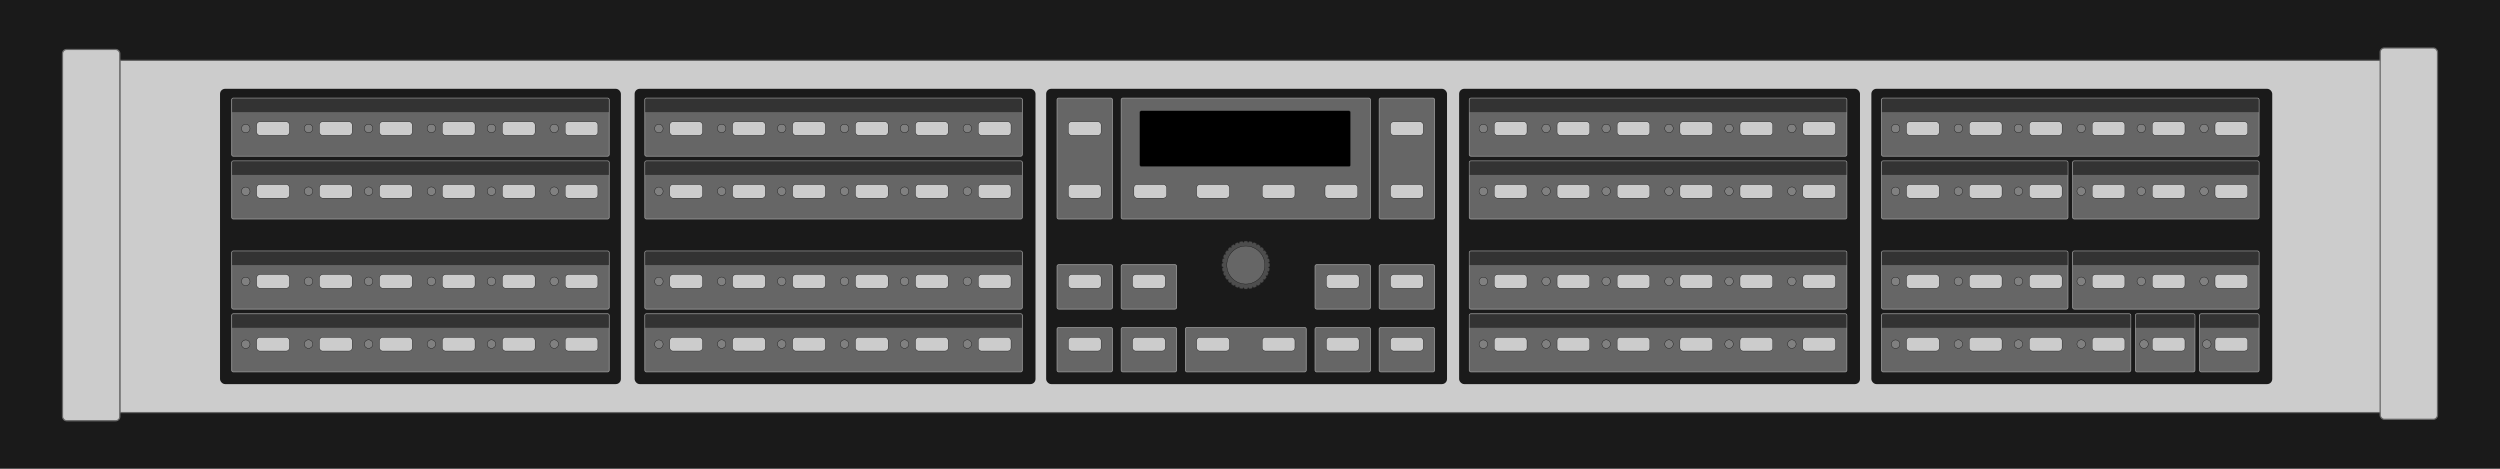 <svg xmlns="http://www.w3.org/2000/svg" xmlns:xlink="http://www.w3.org/1999/xlink" viewBox="0 0 800 150">
  <defs>
    <radialGradient id="a" cx="-407.984" cy="-71.481" r="6.605" gradientTransform="translate(720.62 141.222) scale(0.789)" gradientUnits="userSpaceOnUse">
      <stop offset="0" stop-color="#383838"/>
      <stop offset="0.031" stop-color="#353535"/>
      <stop offset="0.391" stop-color="#181818"/>
      <stop offset="0.701" stop-color="#060606"/>
      <stop offset="0.927"/>
    </radialGradient>
  </defs>
  <title>panelunit</title>
  <rect width="800" height="150" fill="#1a1a1a"/>
  <g>
    <rect x="38.346" y="19.322" width="725.986" height="112.698" fill="#ccc" stroke="#666" stroke-miterlimit="10" stroke-width="0.394"/>
    <rect x="761.654" y="15.359" width="18.346" height="118.814" rx="1.314" ry="1.314" fill="#ccc" stroke="#666" stroke-miterlimit="10" stroke-width="0.394"/>
  </g>
  <g>
    <rect x="70.407" y="28.418" width="128.278" height="94.496" rx="1.63" ry="1.63" fill="#1a1a1a"/>
    <rect x="203.083" y="28.418" width="128.278" height="94.496" rx="1.63" ry="1.63" fill="#1a1a1a"/>
    <rect x="334.767" y="28.418" width="128.278" height="94.496" rx="1.63" ry="1.63" fill="#1a1a1a"/>
    <rect x="466.919" y="28.418" width="128.278" height="94.496" rx="1.63" ry="1.63" fill="#1a1a1a"/>
    <rect x="598.837" y="28.418" width="128.278" height="94.496" rx="1.63" ry="1.63" fill="#1a1a1a"/>
  </g>
  <g>
    <g>
      <path d="M206.9,31.396H326.585a.563.563,0,0,1,.563.563V49.429a.563.563,0,0,1-.563.563H206.9a.563.563,0,0,1-.563-.563V31.959A.563.563,0,0,1,206.9,31.396Z" fill="#666"/>
      <path d="M326.585,31.522a.438.438,0,0,1,.438.438V49.43a.438.438,0,0,1-.438.438H206.901a.438.438,0,0,1-.438-.438V31.96a.438.438,0,0,1,.438-.438H326.585m0-.25H206.901a.689.689,0,0,0-.688.688V49.43a.689.689,0,0,0,.688.688H326.585a.689.689,0,0,0,.688-.688V31.96a.689.689,0,0,0-.688-.688Z" fill="#999"/>
    </g>
    <g>
      <path d="M338.819,31.396H355.415a.563.563,0,0,1,.563.563v37.564a.563.563,0,0,1-.563.563H338.819a.563.563,0,0,1-.563-.563V31.96A.563.563,0,0,1,338.819,31.396Z" fill="#666"/>
      <path d="M355.415,31.522a.438.438,0,0,1,.438.438V69.523a.438.438,0,0,1-.438.438H338.819a.438.438,0,0,1-.438-.438V31.96a.438.438,0,0,1,.438-.438h16.596m0-.25H338.819a.689.689,0,0,0-.688.688V69.523a.689.689,0,0,0,.688.688h16.596a.689.689,0,0,0,.688-.688V31.96a.689.689,0,0,0-.688-.688Z" fill="#999"/>
    </g>
    <g>
      <path d="M359.349,31.396h78.624a.563.563,0,0,1,.563.563V69.523a.563.563,0,0,1-.563.563H359.349a.563.563,0,0,1-.563-.563V31.96A.563.563,0,0,1,359.349,31.396Z" fill="#666"/>
      <path d="M437.973,31.522a.438.438,0,0,1,.438.438V69.523a.438.438,0,0,1-.438.438h-78.624a.438.438,0,0,1-.438-.438V31.96a.438.438,0,0,1,.438-.438h78.624m0-.25h-78.624a.689.689,0,0,0-.688.688V69.523a.689.689,0,0,0,.688.688h78.624a.689.689,0,0,0,.688-.688V31.96a.689.689,0,0,0-.688-.688Z" fill="#999"/>
    </g>
    <g>
      <path d="M206.9,51.49H326.585a.563.563,0,0,1,.563.563V69.523a.563.563,0,0,1-.563.563H206.901a.563.563,0,0,1-.563-.563V52.053A.563.563,0,0,1,206.9,51.49Z" fill="#666"/>
      <path d="M326.585,51.615a.438.438,0,0,1,.438.438V69.523a.438.438,0,0,1-.438.438H206.901a.438.438,0,0,1-.438-.438V52.053a.438.438,0,0,1,.438-.438H326.585m0-.25H206.901a.689.689,0,0,0-.688.688V69.523a.689.689,0,0,0,.688.688H326.585a.689.689,0,0,0,.688-.688V52.053a.689.689,0,0,0-.688-.688Z" fill="#999"/>
    </g>
    <g>
      <path d="M338.819,84.688H355.415a.563.563,0,0,1,.563.563V98.353a.563.563,0,0,1-.563.563H338.818a.563.563,0,0,1-.563-.563V85.251A.563.563,0,0,1,338.819,84.688Z" fill="#666"/>
      <path d="M355.415,84.813a.438.438,0,0,1,.438.438V98.353a.438.438,0,0,1-.438.438H338.819a.438.438,0,0,1-.438-.438V85.251a.438.438,0,0,1,.438-.438h16.596m0-.25H338.819a.689.689,0,0,0-.688.688V98.353a.689.689,0,0,0,.688.688h16.596a.689.689,0,0,0,.688-.688V85.251a.689.689,0,0,0-.688-.688Z" fill="#999"/>
    </g>
    <g>
      <path d="M338.819,104.781h16.596a.563.563,0,0,1,.563.563v13.102a.563.563,0,0,1-.563.563H338.818a.563.563,0,0,1-.563-.563V105.345A.563.563,0,0,1,338.819,104.781Z" fill="#666"/>
      <path d="M355.415,104.906a.438.438,0,0,1,.438.438V118.446a.438.438,0,0,1-.438.438H338.819a.438.438,0,0,1-.438-.438V105.344a.438.438,0,0,1,.438-.438h16.596m0-.25H338.819a.689.689,0,0,0-.688.688V118.446a.689.689,0,0,0,.688.688h16.596a.689.689,0,0,0,.688-.688V105.344a.689.689,0,0,0-.688-.688Z" fill="#999"/>
    </g>
    <g>
      <path d="M359.349,84.688h16.596a.563.563,0,0,1,.563.563V98.353a.563.563,0,0,1-.563.563H359.349a.563.563,0,0,1-.563-.563V85.251A.563.563,0,0,1,359.349,84.688Z" fill="#666"/>
      <path d="M375.945,84.813a.438.438,0,0,1,.438.438V98.353a.438.438,0,0,1-.438.438H359.349a.438.438,0,0,1-.438-.438V85.251a.438.438,0,0,1,.438-.438h16.596m0-.25H359.349a.689.689,0,0,0-.688.688V98.353a.689.689,0,0,0,.688.688h16.596a.689.689,0,0,0,.688-.688V85.251a.689.689,0,0,0-.688-.688Z" fill="#999"/>
    </g>
    <g>
      <path d="M359.349,104.781h16.596a.563.563,0,0,1,.563.563v13.102a.563.563,0,0,1-.563.563H359.349a.563.563,0,0,1-.563-.563V105.345A.563.563,0,0,1,359.349,104.781Z" fill="#666"/>
      <path d="M375.945,104.906a.438.438,0,0,1,.438.438V118.446a.438.438,0,0,1-.438.438H359.349a.438.438,0,0,1-.438-.438V105.344a.438.438,0,0,1,.438-.438h16.596m0-.25H359.349a.689.689,0,0,0-.688.688V118.446a.689.689,0,0,0,.688.688h16.596a.689.689,0,0,0,.688-.688V105.344a.689.689,0,0,0-.688-.688Z" fill="#999"/>
    </g>
    <g>
      <path d="M421.376,84.688h16.597a.563.563,0,0,1,.563.563V98.353a.563.563,0,0,1-.563.563H421.376a.563.563,0,0,1-.563-.563V85.251A.563.563,0,0,1,421.376,84.688Z" fill="#666"/>
      <path d="M437.973,84.813a.438.438,0,0,1,.438.438V98.353a.438.438,0,0,1-.438.438H421.377a.438.438,0,0,1-.438-.438V85.251a.438.438,0,0,1,.438-.438h16.596m0-.25H421.377a.689.689,0,0,0-.688.688V98.353a.689.689,0,0,0,.688.688h16.596a.689.689,0,0,0,.688-.688V85.251a.689.689,0,0,0-.688-.688Z" fill="#999"/>
    </g>
    <g>
      <path d="M421.376,104.781h16.596a.563.563,0,0,1,.563.563V118.446a.563.563,0,0,1-.563.563H421.376a.563.563,0,0,1-.563-.563V105.344A.563.563,0,0,1,421.376,104.781Z" fill="#666"/>
      <path d="M437.973,104.906a.438.438,0,0,1,.438.438V118.446a.438.438,0,0,1-.438.438H421.377a.438.438,0,0,1-.438-.438V105.344a.438.438,0,0,1,.438-.438h16.596m0-.25H421.377a.689.689,0,0,0-.688.688V118.446a.689.689,0,0,0,.688.688h16.596a.689.689,0,0,0,.688-.688V105.344a.689.689,0,0,0-.688-.688Z" fill="#999"/>
    </g>
    <g>
      <path d="M441.907,84.688h16.597a.563.563,0,0,1,.563.563V98.353a.563.563,0,0,1-.563.563H441.907a.563.563,0,0,1-.563-.563V85.251A.563.563,0,0,1,441.907,84.688Z" fill="#666"/>
      <path d="M458.503,84.813a.438.438,0,0,1,.438.438V98.353a.438.438,0,0,1-.438.438H441.907a.438.438,0,0,1-.438-.438V85.251a.438.438,0,0,1,.438-.438h16.596m0-.25H441.907a.689.689,0,0,0-.688.688V98.353a.689.689,0,0,0,.688.688h16.596a.689.689,0,0,0,.688-.688V85.251a.689.689,0,0,0-.688-.688Z" fill="#999"/>
    </g>
    <g>
      <path d="M441.907,104.781h16.596a.563.563,0,0,1,.563.563V118.446a.563.563,0,0,1-.563.563H441.907a.563.563,0,0,1-.563-.563V105.344A.563.563,0,0,1,441.907,104.781Z" fill="#666"/>
      <path d="M458.503,104.906a.438.438,0,0,1,.438.438V118.446a.438.438,0,0,1-.438.438H441.907a.438.438,0,0,1-.438-.438V105.344a.438.438,0,0,1,.438-.438h16.596m0-.25H441.907a.689.689,0,0,0-.688.688V118.446a.689.689,0,0,0,.688.688h16.596a.689.689,0,0,0,.688-.688V105.344a.689.689,0,0,0-.688-.688Z" fill="#999"/>
    </g>
    <g>
      <path d="M379.893,104.781h37.549a.563.563,0,0,1,.563.563V118.446a.563.563,0,0,1-.563.563H379.893a.563.563,0,0,1-.563-.563V105.344A.563.563,0,0,1,379.893,104.781Z" fill="#666"/>
      <path d="M417.443,104.906a.438.438,0,0,1,.438.438V118.446a.438.438,0,0,1-.438.438H379.893a.438.438,0,0,1-.438-.438V105.344a.438.438,0,0,1,.438-.438H417.443m0-.25H379.893a.689.689,0,0,0-.688.688V118.446a.689.689,0,0,0,.688.688H417.443a.689.689,0,0,0,.688-.688V105.344a.689.689,0,0,0-.688-.688Z" fill="#999"/>
    </g>
    <g>
      <path d="M441.907,31.396h16.597a.563.563,0,0,1,.563.563v37.564a.563.563,0,0,1-.563.563H441.907a.563.563,0,0,1-.563-.563V31.959A.563.563,0,0,1,441.907,31.396Z" fill="#666"/>
      <path d="M458.503,31.522a.438.438,0,0,1,.438.438V69.523a.438.438,0,0,1-.438.438H441.907a.438.438,0,0,1-.438-.438V31.96a.438.438,0,0,1,.438-.438h16.596m0-.25H441.907a.689.689,0,0,0-.688.688V69.523a.689.689,0,0,0,.688.688h16.596a.689.689,0,0,0,.688-.688V31.96a.689.689,0,0,0-.688-.688Z" fill="#999"/>
    </g>
    <g>
      <path d="M206.9,100.413H326.585a.563.563,0,0,1,.563.563V118.446a.563.563,0,0,1-.563.563H206.901a.563.563,0,0,1-.563-.563V100.976A.563.563,0,0,1,206.9,100.413Z" fill="#666"/>
      <path d="M326.585,100.538a.438.438,0,0,1,.438.438v17.47a.438.438,0,0,1-.438.438H206.901a.438.438,0,0,1-.438-.438v-17.47a.438.438,0,0,1,.438-.438H326.585m0-.25H206.901a.689.689,0,0,0-.688.688v17.47a.689.689,0,0,0,.688.688H326.585a.689.689,0,0,0,.688-.688v-17.47a.689.689,0,0,0-.688-.688Z" fill="#999"/>
    </g>
    <g>
      <path d="M206.9,80.32H326.585a.563.563,0,0,1,.563.563V98.353a.563.563,0,0,1-.563.563H206.9a.563.563,0,0,1-.563-.563V80.883A.563.563,0,0,1,206.9,80.32Z" fill="#666"/>
      <path d="M326.585,80.445a.438.438,0,0,1,.438.438V98.353a.438.438,0,0,1-.438.438H206.901a.438.438,0,0,1-.438-.438V80.883a.438.438,0,0,1,.438-.438H326.585m0-.25H206.901a.689.689,0,0,0-.688.688V98.353a.689.689,0,0,0,.688.688H326.585a.689.689,0,0,0,.688-.688V80.883a.689.689,0,0,0-.688-.688Z" fill="#999"/>
    </g>
    <g>
      <path d="M470.736,31.396H590.421a.563.563,0,0,1,.563.563V49.429a.563.563,0,0,1-.563.563H470.736a.563.563,0,0,1-.563-.563V31.959A.563.563,0,0,1,470.736,31.396Z" fill="#666"/>
      <path d="M590.421,31.522a.438.438,0,0,1,.438.438V49.43a.438.438,0,0,1-.438.438H470.737a.438.438,0,0,1-.438-.438V31.96a.438.438,0,0,1,.438-.438H590.421m0-.25H470.737a.689.689,0,0,0-.688.688V49.43a.689.689,0,0,0,.688.688H590.421a.689.689,0,0,0,.688-.688V31.96a.689.689,0,0,0-.688-.688Z" fill="#999"/>
    </g>
    <g>
      <path d="M470.737,51.49H590.421a.563.563,0,0,1,.563.563V69.523a.563.563,0,0,1-.563.563H470.737a.563.563,0,0,1-.563-.563V52.054A.563.563,0,0,1,470.737,51.49Z" fill="#666"/>
      <path d="M590.421,51.615a.438.438,0,0,1,.438.438V69.523a.438.438,0,0,1-.438.438H470.737a.438.438,0,0,1-.438-.438V52.053a.438.438,0,0,1,.438-.438H590.421m0-.25H470.737a.689.689,0,0,0-.688.688V69.523a.689.689,0,0,0,.688.688H590.421a.689.689,0,0,0,.688-.688V52.053a.689.689,0,0,0-.688-.688Z" fill="#999"/>
    </g>
    <g>
      <path d="M470.736,100.413H590.421a.563.563,0,0,1,.563.563V118.446a.563.563,0,0,1-.563.563H470.737a.563.563,0,0,1-.563-.563V100.976A.563.563,0,0,1,470.736,100.413Z" fill="#666"/>
      <path d="M590.421,100.538a.438.438,0,0,1,.438.438v17.47a.438.438,0,0,1-.438.438H470.737a.438.438,0,0,1-.438-.438v-17.47a.438.438,0,0,1,.438-.438H590.421m0-.25H470.737a.689.689,0,0,0-.688.688v17.47a.689.689,0,0,0,.688.688H590.421a.689.689,0,0,0,.688-.688v-17.47a.689.689,0,0,0-.688-.688Z" fill="#999"/>
    </g>
    <g>
      <path d="M470.736,80.32H590.421a.563.563,0,0,1,.563.563V98.353a.563.563,0,0,1-.563.563H470.736a.563.563,0,0,1-.563-.563V80.883A.563.563,0,0,1,470.736,80.32Z" fill="#666"/>
      <path d="M590.421,80.445a.438.438,0,0,1,.438.438V98.353a.438.438,0,0,1-.438.438H470.737a.438.438,0,0,1-.438-.438V80.883a.438.438,0,0,1,.438-.438H590.421m0-.25H470.737a.689.689,0,0,0-.688.688V98.353a.689.689,0,0,0,.688.688H590.421a.689.689,0,0,0,.688-.688V80.883a.689.689,0,0,0-.688-.688Z" fill="#999"/>
    </g>
    <g>
      <path d="M602.654,51.49h58.531a.563.563,0,0,1,.563.563V69.523a.563.563,0,0,1-.563.563H602.654a.562.562,0,0,1-.562-.562V52.053A.562.562,0,0,1,602.654,51.49Z" fill="#666"/>
      <path d="M661.185,51.615a.438.438,0,0,1,.438.438V69.523a.438.438,0,0,1-.438.438H602.655a.438.438,0,0,1-.438-.438V52.053a.438.438,0,0,1,.438-.438h58.531m0-.25H602.655a.689.689,0,0,0-.688.688V69.523a.689.689,0,0,0,.688.688h58.531a.689.689,0,0,0,.688-.688V52.053a.689.689,0,0,0-.688-.688Z" fill="#999"/>
    </g>
    <g>
      <path d="M663.809,51.49h58.531a.563.563,0,0,1,.563.563V69.523a.563.563,0,0,1-.563.563H663.809a.563.563,0,0,1-.563-.563V52.054A.563.563,0,0,1,663.809,51.49Z" fill="#666"/>
      <path d="M722.339,51.615a.438.438,0,0,1,.438.438V69.523a.438.438,0,0,1-.438.438H663.809a.438.438,0,0,1-.438-.438V52.053a.438.438,0,0,1,.438-.438h58.531m0-.25H663.809a.689.689,0,0,0-.688.688V69.523a.689.689,0,0,0,.688.688h58.531a.689.689,0,0,0,.688-.688V52.053a.689.689,0,0,0-.688-.688Z" fill="#999"/>
    </g>
    <g>
      <path d="M602.654,31.396H722.339a.563.563,0,0,1,.563.563V49.429a.563.563,0,0,1-.563.563H602.655a.563.563,0,0,1-.563-.563V31.959A.562.562,0,0,1,602.654,31.396Z" fill="#666"/>
      <path d="M722.339,31.522a.438.438,0,0,1,.438.438V49.43a.438.438,0,0,1-.438.438H602.655a.438.438,0,0,1-.438-.438V31.96a.438.438,0,0,1,.438-.438H722.339m0-.25H602.655a.689.689,0,0,0-.688.688V49.43a.689.689,0,0,0,.688.688H722.339a.689.689,0,0,0,.688-.688V31.96a.689.689,0,0,0-.688-.688Z" fill="#999"/>
    </g>
    <g>
      <path d="M602.654,100.413h78.624a.563.563,0,0,1,.563.563V118.446a.563.563,0,0,1-.563.563h-78.623a.563.563,0,0,1-.563-.563V100.976A.562.562,0,0,1,602.654,100.413Z" fill="#666"/>
      <path d="M681.279,100.538a.438.438,0,0,1,.438.438V118.446a.438.438,0,0,1-.438.438h-78.624a.438.438,0,0,1-.438-.438V100.976a.438.438,0,0,1,.438-.438h78.624m0-.25h-78.624a.689.689,0,0,0-.688.688V118.446a.689.689,0,0,0,.688.688h78.624a.689.689,0,0,0,.688-.688V100.976a.689.689,0,0,0-.688-.688Z" fill="#999"/>
    </g>
    <g>
      <rect x="683.339" y="100.413" width="19.033" height="18.596" rx="0.563" ry="0.563" fill="#666"/>
      <path d="M701.809,100.538a.438.438,0,0,1,.438.438V118.446a.438.438,0,0,1-.438.438H683.902a.438.438,0,0,1-.438-.438V100.976a.438.438,0,0,1,.438-.438h17.907m0-.25H683.902a.689.689,0,0,0-.688.688V118.446a.689.689,0,0,0,.688.688h17.907a.689.689,0,0,0,.688-.688V100.976a.689.689,0,0,0-.688-.688Z" fill="#999"/>
    </g>
    <g>
      <path d="M704.432,100.413h17.907a.563.563,0,0,1,.563.563V118.446a.563.563,0,0,1-.563.563H704.433a.563.563,0,0,1-.563-.563V100.976A.563.563,0,0,1,704.432,100.413Z" fill="#666"/>
      <path d="M722.339,100.538a.438.438,0,0,1,.438.438V118.446a.438.438,0,0,1-.438.438h-17.907a.438.438,0,0,1-.438-.438V100.976a.438.438,0,0,1,.438-.438h17.907m0-.25h-17.907a.689.689,0,0,0-.688.688V118.446a.689.689,0,0,0,.688.688h17.907a.689.689,0,0,0,.688-.688V100.976a.689.689,0,0,0-.688-.688Z" fill="#999"/>
    </g>
    <g>
      <path d="M602.654,80.32h58.531a.563.563,0,0,1,.563.563V98.353a.563.563,0,0,1-.563.563H602.655a.563.563,0,0,1-.563-.563V80.882A.562.562,0,0,1,602.654,80.32Z" fill="#666"/>
      <path d="M661.185,80.445a.438.438,0,0,1,.438.438V98.353a.438.438,0,0,1-.438.438H602.655a.438.438,0,0,1-.438-.438V80.883a.438.438,0,0,1,.438-.438h58.531m0-.25H602.655a.689.689,0,0,0-.688.688V98.353a.689.689,0,0,0,.688.688h58.531a.689.689,0,0,0,.688-.688V80.883a.689.689,0,0,0-.688-.688Z" fill="#999"/>
    </g>
    <g>
      <path d="M663.809,80.32h58.531a.563.563,0,0,1,.563.563V98.353a.563.563,0,0,1-.563.563H663.808a.563.563,0,0,1-.563-.563V80.883A.563.563,0,0,1,663.809,80.32Z" fill="#666"/>
      <path d="M722.339,80.445a.438.438,0,0,1,.438.438V98.353a.438.438,0,0,1-.438.438H663.809a.438.438,0,0,1-.438-.438V80.883a.438.438,0,0,1,.438-.438h58.531m0-.25H663.809a.689.689,0,0,0-.688.688V98.353a.689.689,0,0,0,.688.688h58.531a.689.689,0,0,0,.688-.688V80.883a.689.689,0,0,0-.688-.688Z" fill="#999"/>
    </g>
    <g>
      <path d="M74.704,31.396H194.389a.563.563,0,0,1,.563.563V49.429a.563.563,0,0,1-.563.563H74.704a.563.563,0,0,1-.563-.563V31.959A.563.563,0,0,1,74.704,31.396Z" fill="#666"/>
      <path d="M194.388,31.522a.438.438,0,0,1,.438.438V49.43a.438.438,0,0,1-.438.438H74.704a.438.438,0,0,1-.438-.438V31.96a.438.438,0,0,1,.438-.438H194.388m0-.25H74.704a.689.689,0,0,0-.688.688V49.43a.689.689,0,0,0,.688.688H194.388a.689.689,0,0,0,.688-.688V31.96a.689.689,0,0,0-.688-.688Z" fill="#999"/>
    </g>
    <g>
      <path d="M74.704,51.49H194.389a.563.563,0,0,1,.563.563V69.523a.563.563,0,0,1-.563.563H74.704a.563.563,0,0,1-.563-.563V52.054A.563.563,0,0,1,74.704,51.49Z" fill="#666"/>
      <path d="M194.388,51.615a.438.438,0,0,1,.438.438V69.523a.438.438,0,0,1-.438.438H74.704a.438.438,0,0,1-.438-.438V52.053a.438.438,0,0,1,.438-.438H194.388m0-.25H74.704a.689.689,0,0,0-.688.688V69.523a.689.689,0,0,0,.688.688H194.388a.689.689,0,0,0,.688-.688V52.053a.689.689,0,0,0-.688-.688Z" fill="#999"/>
    </g>
    <g>
      <path d="M74.704,100.413H194.388a.563.563,0,0,1,.563.563V118.446a.563.563,0,0,1-.563.563H74.704a.563.563,0,0,1-.563-.563V100.976A.563.563,0,0,1,74.704,100.413Z" fill="#666"/>
      <path d="M194.388,100.538a.438.438,0,0,1,.438.438v17.47a.438.438,0,0,1-.438.438H74.704a.438.438,0,0,1-.438-.438v-17.47a.438.438,0,0,1,.438-.438H194.388m0-.25H74.704a.689.689,0,0,0-.688.688v17.47a.689.689,0,0,0,.688.688H194.388a.689.689,0,0,0,.688-.688v-17.47a.689.689,0,0,0-.688-.688Z" fill="#999"/>
    </g>
    <g>
      <path d="M74.704,80.32H194.389a.563.563,0,0,1,.563.563V98.353a.563.563,0,0,1-.563.563H74.704a.563.563,0,0,1-.563-.563V80.883A.563.563,0,0,1,74.704,80.32Z" fill="#666"/>
      <path d="M194.388,80.445a.438.438,0,0,1,.438.438V98.353a.438.438,0,0,1-.438.438H74.704a.438.438,0,0,1-.438-.438V80.883a.438.438,0,0,1,.438-.438H194.388m0-.25H74.704a.689.689,0,0,0-.688.688V98.353a.689.689,0,0,0,.688.688H194.388a.689.689,0,0,0,.688-.688V80.883a.689.689,0,0,0-.688-.688Z" fill="#999"/>
    </g>
  </g>
  <g>
    <path d="M327.023,35.89H206.462v-3.93a.438.438,0,0,1,.438-.438H326.585a.438.438,0,0,1,.438.438Z" fill="#333"/>
    <path d="M327.023,55.983H206.462v-3.93a.438.438,0,0,1,.438-.438H326.585a.438.438,0,0,1,.438.438Z" fill="#333"/>
    <path d="M206.901,100.538H326.585a.438.438,0,0,1,.438.438v3.93a0,0,0,0,1,0,0H206.462a0,0,0,0,1,0,0v-3.93A.438.438,0,0,1,206.901,100.538Z" fill="#333"/>
    <path d="M206.901,80.445H326.585a.438.438,0,0,1,.438.438v3.93a0,0,0,0,1,0,0H206.462a0,0,0,0,1,0,0v-3.93A.438.438,0,0,1,206.901,80.445Z" fill="#333"/>
    <path d="M194.826,35.89H74.266v-3.93a.438.438,0,0,1,.438-.438H194.388a.438.438,0,0,1,.438.438Z" fill="#333"/>
    <path d="M194.826,55.983H74.266v-3.93a.438.438,0,0,1,.438-.438H194.388a.438.438,0,0,1,.438.438Z" fill="#333"/>
    <path d="M74.704,100.538H194.388a.438.438,0,0,1,.438.438v3.93a0,0,0,0,1,0,0H74.266a0,0,0,0,1,0,0v-3.93A.438.438,0,0,1,74.704,100.538Z" fill="#333"/>
    <path d="M74.704,80.445H194.388a.438.438,0,0,1,.438.438v3.93a0,0,0,0,1,0,0H74.266a0,0,0,0,1,0,0v-3.93A.438.438,0,0,1,74.704,80.445Z" fill="#333"/>
    <path d="M470.737,31.522H590.421a.438.438,0,0,1,.438.438v3.93a0,0,0,0,1,0,0H470.298a0,0,0,0,1,0,0v-3.93A.438.438,0,0,1,470.737,31.522Z" fill="#333"/>
    <path d="M470.737,51.615H590.421a.438.438,0,0,1,.438.438v3.93a0,0,0,0,1,0,0H470.298a0,0,0,0,1,0,0v-3.93A.438.438,0,0,1,470.737,51.615Z" fill="#333"/>
    <path d="M470.737,100.538H590.421a.438.438,0,0,1,.438.438v3.93a0,0,0,0,1,0,0H470.298a0,0,0,0,1,0,0v-3.93A.438.438,0,0,1,470.737,100.538Z" fill="#333"/>
    <path d="M470.737,80.445H590.421a.438.438,0,0,1,.438.438v3.93a0,0,0,0,1,0,0H470.298a0,0,0,0,1,0,0v-3.93A.438.438,0,0,1,470.737,80.445Z" fill="#333"/>
    <path d="M602.655,51.615h58.531a.438.438,0,0,1,.438.438v3.93a0,0,0,0,1,0,0H602.216a0,0,0,0,1,0,0v-3.93A.438.438,0,0,1,602.655,51.615Z" fill="#333"/>
    <path d="M663.809,51.615h58.531a.438.438,0,0,1,.438.438v3.93a0,0,0,0,1,0,0H663.371a0,0,0,0,1,0,0v-3.93A.438.438,0,0,1,663.809,51.615Z" fill="#333"/>
    <path d="M602.655,31.522H722.339a.438.438,0,0,1,.438.438v3.93a0,0,0,0,1,0,0H602.216a0,0,0,0,1,0,0v-3.93A.438.438,0,0,1,602.655,31.522Z" fill="#333"/>
    <path d="M602.655,100.538h78.624a.438.438,0,0,1,.438.438v3.93a0,0,0,0,1,0,0H602.216a0,0,0,0,1,0,0v-3.93A.438.438,0,0,1,602.655,100.538Z" fill="#333"/>
    <path d="M683.902,100.538h17.907a.438.438,0,0,1,.438.438v3.93a0,0,0,0,1,0,0H683.464a0,0,0,0,1,0,0v-3.93A.438.438,0,0,1,683.902,100.538Z" fill="#333"/>
    <path d="M704.432,100.538h17.907a.438.438,0,0,1,.438.438v3.93a0,0,0,0,1,0,0h-18.783a0,0,0,0,1,0,0v-3.93A.438.438,0,0,1,704.432,100.538Z" fill="#333"/>
    <path d="M602.655,80.445h58.531a.438.438,0,0,1,.438.438v3.93a0,0,0,0,1,0,0H602.216a0,0,0,0,1,0,0v-3.93A.438.438,0,0,1,602.655,80.445Z" fill="#333"/>
    <path d="M663.809,80.445h58.531a.438.438,0,0,1,.438.438v3.93a0,0,0,0,1,0,0H663.371a0,0,0,0,1,0,0v-3.93A.438.438,0,0,1,663.809,80.445Z" fill="#333"/>
  </g>
  <rect x="20" y="15.827" width="18.346" height="118.814" rx="1.314" ry="1.314" fill="#ccc" stroke="#666" stroke-miterlimit="10" stroke-width="0.394"/>
  <g>
    <rect x="214.325" y="38.947" width="10.484" height="4.368" rx="1" ry="1" fill="#ccc" stroke="#000" stroke-miterlimit="10" stroke-width="0.1"/>
    <rect x="234.419" y="38.947" width="10.484" height="4.368" rx="1" ry="1" fill="#ccc" stroke="#000" stroke-miterlimit="10" stroke-width="0.1"/>
    <rect x="253.638" y="38.947" width="10.484" height="4.368" rx="1" ry="1" fill="#ccc" stroke="#000" stroke-miterlimit="10" stroke-width="0.1"/>
    <rect x="273.732" y="38.947" width="10.484" height="4.368" rx="1" ry="1" fill="#ccc" stroke="#000" stroke-miterlimit="10" stroke-width="0.1"/>
    <rect x="292.955" y="38.947" width="10.484" height="4.368" rx="1" ry="1" fill="#ccc" stroke="#000" stroke-miterlimit="10" stroke-width="0.1"/>
    <rect x="313.045" y="38.947" width="10.484" height="4.368" rx="1" ry="1" fill="#ccc" stroke="#000" stroke-miterlimit="10" stroke-width="0.1"/>
    <rect x="214.325" y="59.041" width="10.484" height="4.368" rx="1" ry="1" fill="#ccc" stroke="#000" stroke-miterlimit="10" stroke-width="0.1"/>
    <rect x="234.419" y="59.041" width="10.484" height="4.368" rx="1" ry="1" fill="#ccc" stroke="#000" stroke-miterlimit="10" stroke-width="0.1"/>
    <rect x="253.638" y="59.041" width="10.484" height="4.368" rx="1" ry="1" fill="#ccc" stroke="#000" stroke-miterlimit="10" stroke-width="0.1"/>
    <rect x="273.732" y="59.041" width="10.484" height="4.368" rx="1" ry="1" fill="#ccc" stroke="#000" stroke-miterlimit="10" stroke-width="0.1"/>
    <rect x="292.955" y="59.041" width="10.484" height="4.368" rx="1" ry="1" fill="#ccc" stroke="#000" stroke-miterlimit="10" stroke-width="0.1"/>
    <rect x="313.045" y="59.041" width="10.484" height="4.368" rx="1" ry="1" fill="#ccc" stroke="#000" stroke-miterlimit="10" stroke-width="0.1"/>
    <rect x="341.875" y="38.947" width="10.484" height="4.368" rx="1" ry="1" fill="#ccc" stroke="#000" stroke-miterlimit="10" stroke-width="0.1"/>
    <rect x="341.875" y="59.041" width="10.484" height="4.368" rx="1" ry="1" fill="#ccc" stroke="#000" stroke-miterlimit="10" stroke-width="0.1"/>
    <rect x="341.875" y="87.871" width="10.484" height="4.368" rx="1" ry="1" fill="#ccc" stroke="#000" stroke-miterlimit="10" stroke-width="0.1"/>
    <rect x="341.875" y="107.964" width="10.484" height="4.368" rx="1" ry="1" fill="#ccc" stroke="#000" stroke-miterlimit="10" stroke-width="0.1"/>
    <rect x="362.405" y="87.871" width="10.484" height="4.368" rx="1" ry="1" fill="#ccc" stroke="#000" stroke-miterlimit="10" stroke-width="0.1"/>
    <rect x="362.405" y="107.964" width="10.484" height="4.368" rx="1" ry="1" fill="#ccc" stroke="#000" stroke-miterlimit="10" stroke-width="0.1"/>
    <rect x="424.433" y="87.871" width="10.484" height="4.368" rx="1" ry="1" fill="#ccc" stroke="#000" stroke-miterlimit="10" stroke-width="0.1"/>
    <rect x="424.433" y="107.964" width="10.484" height="4.368" rx="1" ry="1" fill="#ccc" stroke="#000" stroke-miterlimit="10" stroke-width="0.1"/>
    <rect x="444.963" y="87.871" width="10.484" height="4.368" rx="1" ry="1" fill="#ccc" stroke="#000" stroke-miterlimit="10" stroke-width="0.1"/>
    <rect x="444.963" y="107.964" width="10.484" height="4.368" rx="1" ry="1" fill="#ccc" stroke="#000" stroke-miterlimit="10" stroke-width="0.1"/>
    <rect x="382.936" y="107.964" width="10.484" height="4.368" rx="1" ry="1" fill="#ccc" stroke="#000" stroke-miterlimit="10" stroke-width="0.1"/>
    <rect x="403.903" y="107.964" width="10.484" height="4.368" rx="1" ry="1" fill="#ccc" stroke="#000" stroke-miterlimit="10" stroke-width="0.1"/>
    <rect x="362.842" y="59.041" width="10.484" height="4.368" rx="1" ry="1" fill="#ccc" stroke="#000" stroke-miterlimit="10" stroke-width="0.1"/>
    <rect x="382.936" y="59.041" width="10.484" height="4.368" rx="1" ry="1" fill="#ccc" stroke="#000" stroke-miterlimit="10" stroke-width="0.1"/>
    <rect x="403.903" y="59.041" width="10.484" height="4.368" rx="1" ry="1" fill="#ccc" stroke="#000" stroke-miterlimit="10" stroke-width="0.1"/>
    <rect x="423.996" y="59.041" width="10.484" height="4.368" rx="1" ry="1" fill="#ccc" stroke="#000" stroke-miterlimit="10" stroke-width="0.1"/>
    <rect x="444.963" y="38.947" width="10.484" height="4.368" rx="1" ry="1" fill="#ccc" stroke="#000" stroke-miterlimit="10" stroke-width="0.1"/>
    <rect x="444.963" y="59.041" width="10.484" height="4.368" rx="1" ry="1" fill="#ccc" stroke="#000" stroke-miterlimit="10" stroke-width="0.1"/>
    <rect x="214.325" y="107.964" width="10.484" height="4.368" rx="1" ry="1" fill="#ccc" stroke="#000" stroke-miterlimit="10" stroke-width="0.1"/>
    <rect x="234.419" y="107.964" width="10.484" height="4.368" rx="1" ry="1" fill="#ccc" stroke="#000" stroke-miterlimit="10" stroke-width="0.1"/>
    <rect x="253.638" y="107.964" width="10.484" height="4.368" rx="1" ry="1" fill="#ccc" stroke="#000" stroke-miterlimit="10" stroke-width="0.1"/>
    <rect x="273.732" y="107.964" width="10.484" height="4.368" rx="1" ry="1" fill="#ccc" stroke="#000" stroke-miterlimit="10" stroke-width="0.1"/>
    <rect x="292.955" y="107.964" width="10.484" height="4.368" rx="1" ry="1" fill="#ccc" stroke="#000" stroke-miterlimit="10" stroke-width="0.1"/>
    <rect x="313.045" y="107.964" width="10.484" height="4.368" rx="1" ry="1" fill="#ccc" stroke="#000" stroke-miterlimit="10" stroke-width="0.1"/>
    <rect x="214.325" y="87.871" width="10.484" height="4.368" rx="1" ry="1" fill="#ccc" stroke="#000" stroke-miterlimit="10" stroke-width="0.1"/>
    <rect x="234.419" y="87.871" width="10.484" height="4.368" rx="1" ry="1" fill="#ccc" stroke="#000" stroke-miterlimit="10" stroke-width="0.1"/>
    <rect x="253.638" y="87.871" width="10.484" height="4.368" rx="1" ry="1" fill="#ccc" stroke="#000" stroke-miterlimit="10" stroke-width="0.1"/>
    <rect x="273.732" y="87.871" width="10.484" height="4.368" rx="1" ry="1" fill="#ccc" stroke="#000" stroke-miterlimit="10" stroke-width="0.1"/>
    <rect x="292.955" y="87.871" width="10.484" height="4.368" rx="1" ry="1" fill="#ccc" stroke="#000" stroke-miterlimit="10" stroke-width="0.1"/>
    <rect x="313.045" y="87.871" width="10.484" height="4.368" rx="1" ry="1" fill="#ccc" stroke="#000" stroke-miterlimit="10" stroke-width="0.1"/>
    <rect x="478.161" y="38.947" width="10.484" height="4.368" rx="1" ry="1" fill="#ccc" stroke="#000" stroke-miterlimit="10" stroke-width="0.1"/>
    <rect x="498.255" y="38.947" width="10.484" height="4.368" rx="1" ry="1" fill="#ccc" stroke="#000" stroke-miterlimit="10" stroke-width="0.1"/>
    <rect x="517.474" y="38.947" width="10.484" height="4.368" rx="1" ry="1" fill="#ccc" stroke="#000" stroke-miterlimit="10" stroke-width="0.1"/>
    <rect x="537.568" y="38.947" width="10.484" height="4.368" rx="1" ry="1" fill="#ccc" stroke="#000" stroke-miterlimit="10" stroke-width="0.1"/>
    <rect x="556.791" y="38.947" width="10.484" height="4.368" rx="1" ry="1" fill="#ccc" stroke="#000" stroke-miterlimit="10" stroke-width="0.1"/>
    <rect x="576.881" y="38.947" width="10.484" height="4.368" rx="1" ry="1" fill="#ccc" stroke="#000" stroke-miterlimit="10" stroke-width="0.1"/>
    <rect x="478.161" y="59.041" width="10.484" height="4.368" rx="1" ry="1" fill="#ccc" stroke="#000" stroke-miterlimit="10" stroke-width="0.1"/>
    <rect x="498.255" y="59.041" width="10.484" height="4.368" rx="1" ry="1" fill="#ccc" stroke="#000" stroke-miterlimit="10" stroke-width="0.1"/>
    <rect x="517.474" y="59.041" width="10.484" height="4.368" rx="1" ry="1" fill="#ccc" stroke="#000" stroke-miterlimit="10" stroke-width="0.1"/>
    <rect x="537.568" y="59.041" width="10.484" height="4.368" rx="1" ry="1" fill="#ccc" stroke="#000" stroke-miterlimit="10" stroke-width="0.1"/>
    <rect x="556.791" y="59.041" width="10.484" height="4.368" rx="1" ry="1" fill="#ccc" stroke="#000" stroke-miterlimit="10" stroke-width="0.1"/>
    <rect x="576.881" y="59.041" width="10.484" height="4.368" rx="1" ry="1" fill="#ccc" stroke="#000" stroke-miterlimit="10" stroke-width="0.1"/>
    <rect x="478.161" y="107.964" width="10.484" height="4.368" rx="1" ry="1" fill="#ccc" stroke="#000" stroke-miterlimit="10" stroke-width="0.1"/>
    <rect x="498.255" y="107.964" width="10.484" height="4.368" rx="1" ry="1" fill="#ccc" stroke="#000" stroke-miterlimit="10" stroke-width="0.1"/>
    <rect x="517.474" y="107.964" width="10.484" height="4.368" rx="1" ry="1" fill="#ccc" stroke="#000" stroke-miterlimit="10" stroke-width="0.1"/>
    <rect x="537.568" y="107.964" width="10.484" height="4.368" rx="1" ry="1" fill="#ccc" stroke="#000" stroke-miterlimit="10" stroke-width="0.1"/>
    <rect x="556.791" y="107.964" width="10.484" height="4.368" rx="1" ry="1" fill="#ccc" stroke="#000" stroke-miterlimit="10" stroke-width="0.1"/>
    <rect x="576.881" y="107.964" width="10.484" height="4.368" rx="1" ry="1" fill="#ccc" stroke="#000" stroke-miterlimit="10" stroke-width="0.1"/>
    <rect x="478.161" y="87.871" width="10.484" height="4.368" rx="1" ry="1" fill="#ccc" stroke="#000" stroke-miterlimit="10" stroke-width="0.1"/>
    <rect x="498.255" y="87.871" width="10.484" height="4.368" rx="1" ry="1" fill="#ccc" stroke="#000" stroke-miterlimit="10" stroke-width="0.1"/>
    <rect x="517.474" y="87.871" width="10.484" height="4.368" rx="1" ry="1" fill="#ccc" stroke="#000" stroke-miterlimit="10" stroke-width="0.1"/>
    <rect x="537.568" y="87.871" width="10.484" height="4.368" rx="1" ry="1" fill="#ccc" stroke="#000" stroke-miterlimit="10" stroke-width="0.1"/>
    <rect x="556.791" y="87.871" width="10.484" height="4.368" rx="1" ry="1" fill="#ccc" stroke="#000" stroke-miterlimit="10" stroke-width="0.1"/>
    <rect x="576.881" y="87.871" width="10.484" height="4.368" rx="1" ry="1" fill="#ccc" stroke="#000" stroke-miterlimit="10" stroke-width="0.1"/>
    <rect x="610.079" y="59.041" width="10.484" height="4.368" rx="1" ry="1" fill="#ccc" stroke="#000" stroke-miterlimit="10" stroke-width="0.1"/>
    <rect x="630.173" y="59.041" width="10.484" height="4.368" rx="1" ry="1" fill="#ccc" stroke="#000" stroke-miterlimit="10" stroke-width="0.1"/>
    <rect x="649.392" y="59.041" width="10.484" height="4.368" rx="1" ry="1" fill="#ccc" stroke="#000" stroke-miterlimit="10" stroke-width="0.1"/>
    <rect x="669.486" y="59.041" width="10.484" height="4.368" rx="1" ry="1" fill="#ccc" stroke="#000" stroke-miterlimit="10" stroke-width="0.1"/>
    <rect x="688.709" y="59.041" width="10.484" height="4.368" rx="1" ry="1" fill="#ccc" stroke="#000" stroke-miterlimit="10" stroke-width="0.1"/>
    <rect x="708.799" y="59.041" width="10.484" height="4.368" rx="1" ry="1" fill="#ccc" stroke="#000" stroke-miterlimit="10" stroke-width="0.1"/>
    <rect x="610.079" y="38.947" width="10.484" height="4.368" rx="1" ry="1" fill="#ccc" stroke="#000" stroke-miterlimit="10" stroke-width="0.1"/>
    <rect x="630.173" y="38.947" width="10.484" height="4.368" rx="1" ry="1" fill="#ccc" stroke="#000" stroke-miterlimit="10" stroke-width="0.1"/>
    <rect x="649.392" y="38.947" width="10.484" height="4.368" rx="1" ry="1" fill="#ccc" stroke="#000" stroke-miterlimit="10" stroke-width="0.1"/>
    <rect x="669.486" y="38.947" width="10.484" height="4.368" rx="1" ry="1" fill="#ccc" stroke="#000" stroke-miterlimit="10" stroke-width="0.1"/>
    <rect x="688.709" y="38.947" width="10.484" height="4.368" rx="1" ry="1" fill="#ccc" stroke="#000" stroke-miterlimit="10" stroke-width="0.1"/>
    <rect x="708.799" y="38.947" width="10.484" height="4.368" rx="1" ry="1" fill="#ccc" stroke="#000" stroke-miterlimit="10" stroke-width="0.1"/>
    <rect x="610.079" y="107.964" width="10.484" height="4.368" rx="1" ry="1" fill="#ccc" stroke="#000" stroke-miterlimit="10" stroke-width="0.1"/>
    <rect x="630.173" y="107.964" width="10.484" height="4.368" rx="1" ry="1" fill="#ccc" stroke="#000" stroke-miterlimit="10" stroke-width="0.1"/>
    <rect x="649.392" y="107.964" width="10.484" height="4.368" rx="1" ry="1" fill="#ccc" stroke="#000" stroke-miterlimit="10" stroke-width="0.1"/>
    <rect x="669.486" y="107.964" width="10.484" height="4.368" rx="1" ry="1" fill="#ccc" stroke="#000" stroke-miterlimit="10" stroke-width="0.1"/>
    <rect x="688.709" y="107.964" width="10.484" height="4.368" rx="1" ry="1" fill="#ccc" stroke="#000" stroke-miterlimit="10" stroke-width="0.1"/>
    <rect x="708.799" y="107.964" width="10.484" height="4.368" rx="1" ry="1" fill="#ccc" stroke="#000" stroke-miterlimit="10" stroke-width="0.1"/>
    <rect x="610.079" y="87.871" width="10.484" height="4.368" rx="1" ry="1" fill="#ccc" stroke="#000" stroke-miterlimit="10" stroke-width="0.1"/>
    <rect x="630.173" y="87.871" width="10.484" height="4.368" rx="1" ry="1" fill="#ccc" stroke="#000" stroke-miterlimit="10" stroke-width="0.1"/>
    <rect x="649.392" y="87.871" width="10.484" height="4.368" rx="1" ry="1" fill="#ccc" stroke="#000" stroke-miterlimit="10" stroke-width="0.1"/>
    <rect x="669.486" y="87.871" width="10.484" height="4.368" rx="1" ry="1" fill="#ccc" stroke="#000" stroke-miterlimit="10" stroke-width="0.1"/>
    <rect x="688.709" y="87.871" width="10.484" height="4.368" rx="1" ry="1" fill="#ccc" stroke="#000" stroke-miterlimit="10" stroke-width="0.1"/>
    <rect x="708.799" y="87.871" width="10.484" height="4.368" rx="1" ry="1" fill="#ccc" stroke="#000" stroke-miterlimit="10" stroke-width="0.1"/>
    <rect x="82.128" y="38.947" width="10.484" height="4.368" rx="1" ry="1" fill="#ccc" stroke="#000" stroke-miterlimit="10" stroke-width="0.1"/>
    <rect x="102.222" y="38.947" width="10.484" height="4.368" rx="1" ry="1" fill="#ccc" stroke="#000" stroke-miterlimit="10" stroke-width="0.1"/>
    <rect x="121.442" y="38.947" width="10.484" height="4.368" rx="1" ry="1" fill="#ccc" stroke="#000" stroke-miterlimit="10" stroke-width="0.1"/>
    <rect x="141.535" y="38.947" width="10.484" height="4.368" rx="1" ry="1" fill="#ccc" stroke="#000" stroke-miterlimit="10" stroke-width="0.1"/>
    <rect x="160.758" y="38.947" width="10.484" height="4.368" rx="1" ry="1" fill="#ccc" stroke="#000" stroke-miterlimit="10" stroke-width="0.1"/>
    <rect x="180.848" y="38.947" width="10.484" height="4.368" rx="1" ry="1" fill="#ccc" stroke="#000" stroke-miterlimit="10" stroke-width="0.1"/>
    <rect x="82.128" y="59.041" width="10.484" height="4.368" rx="1" ry="1" fill="#ccc" stroke="#000" stroke-miterlimit="10" stroke-width="0.1"/>
    <rect x="102.222" y="59.041" width="10.484" height="4.368" rx="1" ry="1" fill="#ccc" stroke="#000" stroke-miterlimit="10" stroke-width="0.1"/>
    <rect x="121.442" y="59.041" width="10.484" height="4.368" rx="1" ry="1" fill="#ccc" stroke="#000" stroke-miterlimit="10" stroke-width="0.1"/>
    <rect x="141.535" y="59.041" width="10.484" height="4.368" rx="1" ry="1" fill="#ccc" stroke="#000" stroke-miterlimit="10" stroke-width="0.1"/>
    <rect x="160.758" y="59.041" width="10.484" height="4.368" rx="1" ry="1" fill="#ccc" stroke="#000" stroke-miterlimit="10" stroke-width="0.1"/>
    <rect x="180.848" y="59.041" width="10.484" height="4.368" rx="1" ry="1" fill="#ccc" stroke="#000" stroke-miterlimit="10" stroke-width="0.1"/>
    <rect x="82.128" y="107.964" width="10.484" height="4.368" rx="1" ry="1" fill="#ccc" stroke="#000" stroke-miterlimit="10" stroke-width="0.1"/>
    <rect x="102.222" y="107.964" width="10.484" height="4.368" rx="1" ry="1" fill="#ccc" stroke="#000" stroke-miterlimit="10" stroke-width="0.1"/>
    <rect x="121.442" y="107.964" width="10.484" height="4.368" rx="1" ry="1" fill="#ccc" stroke="#000" stroke-miterlimit="10" stroke-width="0.1"/>
    <rect x="141.535" y="107.964" width="10.484" height="4.368" rx="1" ry="1" fill="#ccc" stroke="#000" stroke-miterlimit="10" stroke-width="0.1"/>
    <rect x="160.758" y="107.964" width="10.484" height="4.368" rx="1" ry="1" fill="#ccc" stroke="#000" stroke-miterlimit="10" stroke-width="0.1"/>
    <rect x="180.848" y="107.964" width="10.484" height="4.368" rx="1" ry="1" fill="#ccc" stroke="#000" stroke-miterlimit="10" stroke-width="0.1"/>
    <rect x="82.128" y="87.871" width="10.484" height="4.368" rx="1" ry="1" fill="#ccc" stroke="#000" stroke-miterlimit="10" stroke-width="0.1"/>
    <rect x="102.222" y="87.871" width="10.484" height="4.368" rx="1" ry="1" fill="#ccc" stroke="#000" stroke-miterlimit="10" stroke-width="0.1"/>
    <rect x="121.442" y="87.871" width="10.484" height="4.368" rx="1" ry="1" fill="#ccc" stroke="#000" stroke-miterlimit="10" stroke-width="0.1"/>
    <rect x="141.535" y="87.871" width="10.484" height="4.368" rx="1" ry="1" fill="#ccc" stroke="#000" stroke-miterlimit="10" stroke-width="0.1"/>
    <rect x="160.758" y="87.871" width="10.484" height="4.368" rx="1" ry="1" fill="#ccc" stroke="#000" stroke-miterlimit="10" stroke-width="0.1"/>
    <rect x="180.848" y="87.871" width="10.484" height="4.368" rx="1" ry="1" fill="#ccc" stroke="#000" stroke-miterlimit="10" stroke-width="0.1"/>
  </g>
  <g>
    <g>
      <circle cx="230.924" cy="41.093" r="1.36" fill="gray"/>
      <path d="M230.924,39.782a1.31,1.31,0,1,1-1.31,1.31,1.31,1.31,0,0,1,1.31-1.31m0-.1a1.41,1.41,0,1,0,1.41,1.41,1.412,1.412,0,0,0-1.41-1.41Z"/>
    </g>
    <g>
      <circle cx="250.144" cy="41.093" r="1.36" fill="gray"/>
      <path d="M250.144,39.782a1.31,1.31,0,1,1-1.31,1.31,1.31,1.31,0,0,1,1.31-1.31m0-.1a1.41,1.41,0,1,0,1.41,1.41,1.412,1.412,0,0,0-1.41-1.41Z"/>
    </g>
    <g>
      <circle cx="270.237" cy="41.093" r="1.36" fill="gray"/>
      <path d="M270.237,39.782a1.31,1.31,0,1,1-1.31,1.31,1.31,1.31,0,0,1,1.31-1.31m0-.1a1.41,1.41,0,1,0,1.41,1.41,1.412,1.412,0,0,0-1.41-1.41Z"/>
    </g>
    <g>
      <circle cx="289.457" cy="41.093" r="1.36" fill="gray"/>
      <path d="M289.457,39.782a1.31,1.31,0,1,1-1.31,1.31,1.31,1.31,0,0,1,1.31-1.31m0-.1a1.41,1.41,0,1,0,1.41,1.41,1.412,1.412,0,0,0-1.41-1.41Z"/>
    </g>
    <g>
      <circle cx="309.551" cy="41.093" r="1.36" fill="gray"/>
      <path d="M309.551,39.782a1.31,1.31,0,1,1-1.31,1.31,1.31,1.31,0,0,1,1.31-1.31m0-.1a1.41,1.41,0,1,0,1.41,1.41,1.412,1.412,0,0,0-1.41-1.41Z"/>
    </g>
    <g>
      <circle cx="230.924" cy="61.186" r="1.36" fill="gray"/>
      <path d="M230.924,59.876a1.31,1.31,0,1,1-1.31,1.31,1.31,1.31,0,0,1,1.31-1.31m0-.1a1.41,1.41,0,1,0,1.41,1.41,1.412,1.412,0,0,0-1.41-1.41Z"/>
    </g>
    <g>
      <circle cx="250.144" cy="61.186" r="1.36" fill="gray"/>
      <path d="M250.144,59.876a1.31,1.31,0,1,1-1.31,1.31,1.31,1.31,0,0,1,1.31-1.31m0-.1a1.41,1.41,0,1,0,1.41,1.41,1.412,1.412,0,0,0-1.41-1.41Z"/>
    </g>
    <g>
      <circle cx="270.237" cy="61.186" r="1.36" fill="gray"/>
      <path d="M270.237,59.876a1.31,1.31,0,1,1-1.31,1.31,1.31,1.31,0,0,1,1.31-1.31m0-.1a1.41,1.41,0,1,0,1.41,1.41,1.412,1.412,0,0,0-1.41-1.41Z"/>
    </g>
    <g>
      <circle cx="289.457" cy="61.186" r="1.36" fill="gray"/>
      <path d="M289.457,59.876a1.31,1.31,0,1,1-1.31,1.31,1.31,1.31,0,0,1,1.31-1.31m0-.1a1.41,1.41,0,1,0,1.41,1.41,1.412,1.412,0,0,0-1.41-1.41Z"/>
    </g>
    <g>
      <circle cx="309.551" cy="61.186" r="1.36" fill="gray"/>
      <path d="M309.551,59.876a1.31,1.31,0,1,1-1.31,1.31,1.31,1.31,0,0,1,1.31-1.31m0-.1a1.41,1.41,0,1,0,1.41,1.41,1.412,1.412,0,0,0-1.41-1.41Z"/>
    </g>
    <g>
      <circle cx="210.831" cy="110.148" r="1.36" fill="gray"/>
      <path d="M210.831,108.838a1.31,1.31,0,1,1-1.31,1.31,1.31,1.31,0,0,1,1.31-1.31m0-.1a1.41,1.41,0,1,0,1.41,1.41,1.412,1.412,0,0,0-1.41-1.41Z"/>
    </g>
    <g>
      <circle cx="230.924" cy="110.109" r="1.36" fill="gray"/>
      <path d="M230.924,108.799a1.31,1.31,0,1,1-1.31,1.31,1.31,1.31,0,0,1,1.31-1.31m0-.1a1.41,1.41,0,1,0,1.41,1.41,1.412,1.412,0,0,0-1.41-1.41Z"/>
    </g>
    <g>
      <circle cx="250.144" cy="110.109" r="1.36" fill="gray"/>
      <path d="M250.144,108.799a1.31,1.31,0,1,1-1.31,1.31,1.31,1.31,0,0,1,1.31-1.31m0-.1a1.41,1.41,0,1,0,1.41,1.41,1.412,1.412,0,0,0-1.41-1.41Z"/>
    </g>
    <g>
      <circle cx="270.237" cy="110.109" r="1.36" fill="gray"/>
      <path d="M270.237,108.799a1.31,1.31,0,1,1-1.31,1.31,1.31,1.31,0,0,1,1.31-1.31m0-.1a1.41,1.41,0,1,0,1.41,1.41,1.412,1.412,0,0,0-1.41-1.41Z"/>
    </g>
    <g>
      <circle cx="289.457" cy="110.109" r="1.36" fill="gray"/>
      <path d="M289.457,108.799a1.31,1.31,0,1,1-1.31,1.31,1.31,1.31,0,0,1,1.31-1.31m0-.1a1.41,1.41,0,1,0,1.41,1.41,1.412,1.412,0,0,0-1.41-1.41Z"/>
    </g>
    <g>
      <circle cx="309.551" cy="110.109" r="1.36" fill="gray"/>
      <path d="M309.551,108.799a1.31,1.31,0,1,1-1.31,1.31,1.31,1.31,0,0,1,1.31-1.31m0-.1a1.41,1.41,0,1,0,1.41,1.41,1.412,1.412,0,0,0-1.41-1.41Z"/>
    </g>
    <g>
      <circle cx="210.831" cy="90.055" r="1.36" fill="gray"/>
      <path d="M210.831,88.744a1.31,1.31,0,1,1-1.31,1.31,1.31,1.31,0,0,1,1.31-1.31m0-.1a1.41,1.41,0,1,0,1.41,1.41,1.412,1.412,0,0,0-1.41-1.41Z"/>
    </g>
    <g>
      <circle cx="230.924" cy="90.016" r="1.36" fill="gray"/>
      <path d="M230.924,88.706a1.31,1.31,0,1,1-1.31,1.31,1.31,1.31,0,0,1,1.31-1.31m0-.1a1.41,1.41,0,1,0,1.41,1.41,1.412,1.412,0,0,0-1.41-1.41Z"/>
    </g>
    <g>
      <circle cx="250.144" cy="90.016" r="1.36" fill="gray"/>
      <path d="M250.144,88.706A1.31,1.31,0,1,1,248.833,90.016a1.31,1.31,0,0,1,1.31-1.31m0-.1A1.41,1.41,0,1,0,251.554,90.016a1.412,1.412,0,0,0-1.41-1.41Z"/>
    </g>
    <g>
      <circle cx="270.237" cy="90.016" r="1.36" fill="gray"/>
      <path d="M270.237,88.706A1.31,1.31,0,1,1,268.927,90.016a1.31,1.31,0,0,1,1.31-1.31m0-.1a1.41,1.41,0,1,0,1.41,1.41,1.412,1.412,0,0,0-1.41-1.41Z"/>
    </g>
    <g>
      <circle cx="289.457" cy="90.016" r="1.36" fill="gray"/>
      <path d="M289.457,88.706a1.31,1.31,0,1,1-1.31,1.31,1.31,1.31,0,0,1,1.31-1.31m0-.1a1.41,1.41,0,1,0,1.41,1.41,1.412,1.412,0,0,0-1.41-1.41Z"/>
    </g>
    <g>
      <circle cx="309.551" cy="90.016" r="1.36" fill="gray"/>
      <path d="M309.551,88.706a1.31,1.31,0,1,1-1.31,1.31,1.31,1.31,0,0,1,1.31-1.31m0-.1a1.41,1.41,0,1,0,1.41,1.41,1.412,1.412,0,0,0-1.41-1.41Z"/>
    </g>
    <g>
      <circle cx="474.666" cy="41.131" r="1.36" fill="gray"/>
      <path d="M474.667,39.821a1.31,1.31,0,1,1-1.31,1.31,1.31,1.31,0,0,1,1.31-1.31m0-.1a1.41,1.41,0,1,0,1.41,1.41,1.412,1.412,0,0,0-1.41-1.41Z"/>
    </g>
    <g>
      <circle cx="494.76" cy="41.093" r="1.36" fill="gray"/>
      <path d="M494.76,39.782a1.31,1.31,0,1,1-1.31,1.31,1.31,1.31,0,0,1,1.31-1.31m0-.1a1.41,1.41,0,1,0,1.41,1.41,1.412,1.412,0,0,0-1.41-1.41Z"/>
    </g>
    <g>
      <circle cx="513.98" cy="41.093" r="1.36" fill="gray"/>
      <path d="M513.98,39.782a1.31,1.31,0,1,1-1.31,1.31,1.31,1.31,0,0,1,1.31-1.31m0-.1a1.41,1.41,0,1,0,1.41,1.41,1.412,1.412,0,0,0-1.41-1.41Z"/>
    </g>
    <g>
      <circle cx="534.073" cy="41.093" r="1.36" fill="gray"/>
      <path d="M534.073,39.782a1.31,1.31,0,1,1-1.31,1.31,1.31,1.31,0,0,1,1.31-1.31m0-.1a1.41,1.41,0,1,0,1.41,1.41,1.412,1.412,0,0,0-1.41-1.41Z"/>
    </g>
    <g>
      <circle cx="553.293" cy="41.093" r="1.36" fill="gray"/>
      <path d="M553.293,39.782a1.31,1.31,0,1,1-1.31,1.31,1.31,1.31,0,0,1,1.31-1.31m0-.1a1.41,1.41,0,1,0,1.41,1.41,1.412,1.412,0,0,0-1.41-1.41Z"/>
    </g>
    <g>
      <circle cx="573.387" cy="41.093" r="1.36" fill="gray"/>
      <path d="M573.387,39.782a1.31,1.31,0,1,1-1.31,1.31,1.31,1.31,0,0,1,1.31-1.31m0-.1a1.41,1.41,0,1,0,1.41,1.41,1.412,1.412,0,0,0-1.41-1.41Z"/>
    </g>
    <g>
      <circle cx="474.666" cy="61.225" r="1.36" fill="gray"/>
      <path d="M474.667,59.914a1.31,1.31,0,1,1-1.31,1.31,1.31,1.31,0,0,1,1.31-1.31m0-.1a1.41,1.41,0,1,0,1.41,1.41,1.412,1.412,0,0,0-1.41-1.41Z"/>
    </g>
    <g>
      <circle cx="494.76" cy="61.186" r="1.36" fill="gray"/>
      <path d="M494.76,59.876a1.31,1.31,0,1,1-1.31,1.31,1.31,1.31,0,0,1,1.31-1.31m0-.1a1.41,1.41,0,1,0,1.41,1.41,1.412,1.412,0,0,0-1.41-1.41Z"/>
    </g>
    <g>
      <circle cx="513.98" cy="61.186" r="1.36" fill="gray"/>
      <path d="M513.98,59.876a1.31,1.31,0,1,1-1.31,1.31,1.31,1.31,0,0,1,1.31-1.31m0-.1a1.41,1.41,0,1,0,1.41,1.41,1.412,1.412,0,0,0-1.41-1.41Z"/>
    </g>
    <g>
      <circle cx="534.073" cy="61.186" r="1.36" fill="gray"/>
      <path d="M534.073,59.876a1.31,1.31,0,1,1-1.31,1.31,1.31,1.31,0,0,1,1.31-1.31m0-.1a1.41,1.41,0,1,0,1.41,1.41,1.412,1.412,0,0,0-1.41-1.41Z"/>
    </g>
    <g>
      <circle cx="553.293" cy="61.186" r="1.36" fill="gray"/>
      <path d="M553.293,59.876a1.31,1.31,0,1,1-1.31,1.31,1.31,1.31,0,0,1,1.31-1.31m0-.1a1.41,1.41,0,1,0,1.41,1.41,1.412,1.412,0,0,0-1.41-1.41Z"/>
    </g>
    <g>
      <circle cx="573.387" cy="61.186" r="1.36" fill="gray"/>
      <path d="M573.387,59.876a1.31,1.31,0,1,1-1.31,1.31,1.31,1.31,0,0,1,1.31-1.31m0-.1a1.41,1.41,0,1,0,1.41,1.41,1.412,1.412,0,0,0-1.41-1.41Z"/>
    </g>
    <g>
      <circle cx="474.666" cy="110.148" r="1.36" fill="gray"/>
      <path d="M474.667,108.838a1.31,1.31,0,1,1-1.31,1.31,1.31,1.31,0,0,1,1.31-1.31m0-.1a1.41,1.41,0,1,0,1.41,1.41,1.412,1.412,0,0,0-1.41-1.41Z"/>
    </g>
    <g>
      <circle cx="494.76" cy="110.109" r="1.36" fill="gray"/>
      <path d="M494.76,108.799a1.31,1.31,0,1,1-1.31,1.31,1.31,1.31,0,0,1,1.31-1.31m0-.1a1.41,1.41,0,1,0,1.41,1.41,1.412,1.412,0,0,0-1.41-1.41Z"/>
    </g>
    <g>
      <circle cx="513.98" cy="110.109" r="1.36" fill="gray"/>
      <path d="M513.98,108.799a1.31,1.31,0,1,1-1.31,1.31,1.31,1.31,0,0,1,1.31-1.31m0-.1a1.41,1.41,0,1,0,1.41,1.41,1.412,1.412,0,0,0-1.41-1.41Z"/>
    </g>
    <g>
      <circle cx="534.073" cy="110.109" r="1.36" fill="gray"/>
      <path d="M534.073,108.799a1.31,1.31,0,1,1-1.31,1.31,1.31,1.31,0,0,1,1.31-1.31m0-.1a1.41,1.41,0,1,0,1.41,1.41,1.412,1.412,0,0,0-1.41-1.41Z"/>
    </g>
    <g>
      <circle cx="553.293" cy="110.109" r="1.36" fill="gray"/>
      <path d="M553.293,108.799a1.31,1.31,0,1,1-1.31,1.31,1.31,1.31,0,0,1,1.31-1.31m0-.1a1.41,1.41,0,1,0,1.41,1.41,1.412,1.412,0,0,0-1.41-1.41Z"/>
    </g>
    <g>
      <circle cx="573.387" cy="110.109" r="1.36" fill="gray"/>
      <path d="M573.387,108.799a1.31,1.31,0,1,1-1.31,1.31,1.31,1.31,0,0,1,1.31-1.31m0-.1a1.41,1.41,0,1,0,1.41,1.41,1.412,1.412,0,0,0-1.41-1.41Z"/>
    </g>
    <g>
      <circle cx="474.666" cy="90.055" r="1.36" fill="gray"/>
      <path d="M474.667,88.744a1.31,1.31,0,1,1-1.31,1.31,1.31,1.31,0,0,1,1.31-1.31m0-.1a1.41,1.41,0,1,0,1.41,1.41,1.412,1.412,0,0,0-1.41-1.41Z"/>
    </g>
    <g>
      <circle cx="494.76" cy="90.016" r="1.36" fill="gray"/>
      <path d="M494.76,88.706a1.31,1.31,0,1,1-1.31,1.31,1.31,1.31,0,0,1,1.31-1.31m0-.1a1.41,1.41,0,1,0,1.41,1.41,1.412,1.412,0,0,0-1.41-1.41Z"/>
    </g>
    <g>
      <circle cx="513.98" cy="90.016" r="1.36" fill="gray"/>
      <path d="M513.98,88.706a1.31,1.31,0,1,1-1.31,1.31,1.31,1.31,0,0,1,1.31-1.31m0-.1a1.41,1.41,0,1,0,1.41,1.41,1.412,1.412,0,0,0-1.41-1.41Z"/>
    </g>
    <g>
      <circle cx="534.073" cy="90.016" r="1.36" fill="gray"/>
      <path d="M534.073,88.706a1.31,1.31,0,1,1-1.31,1.31,1.31,1.31,0,0,1,1.31-1.31m0-.1a1.41,1.41,0,1,0,1.41,1.41,1.412,1.412,0,0,0-1.41-1.41Z"/>
    </g>
    <g>
      <circle cx="553.293" cy="90.016" r="1.36" fill="gray"/>
      <path d="M553.293,88.706a1.31,1.31,0,1,1-1.31,1.31,1.31,1.31,0,0,1,1.31-1.31m0-.1a1.41,1.41,0,1,0,1.41,1.41,1.412,1.412,0,0,0-1.41-1.41Z"/>
    </g>
    <g>
      <circle cx="573.387" cy="90.016" r="1.36" fill="gray"/>
      <path d="M573.387,88.706a1.31,1.31,0,1,1-1.31,1.31,1.31,1.31,0,0,1,1.31-1.31m0-.1a1.41,1.41,0,1,0,1.41,1.41,1.412,1.412,0,0,0-1.41-1.41Z"/>
    </g>
    <g>
      <circle cx="606.585" cy="61.225" r="1.36" fill="gray"/>
      <path d="M606.585,59.914a1.31,1.31,0,1,1-1.31,1.31,1.31,1.31,0,0,1,1.31-1.31m0-.1a1.41,1.41,0,1,0,1.41,1.41,1.412,1.412,0,0,0-1.41-1.41Z"/>
    </g>
    <g>
      <circle cx="626.678" cy="61.186" r="1.36" fill="gray"/>
      <path d="M626.678,59.876a1.31,1.31,0,1,1-1.31,1.31,1.31,1.31,0,0,1,1.31-1.31m0-.1a1.41,1.41,0,1,0,1.41,1.41,1.412,1.412,0,0,0-1.41-1.41Z"/>
    </g>
    <g>
      <circle cx="645.898" cy="61.186" r="1.36" fill="gray"/>
      <path d="M645.898,59.876a1.31,1.31,0,1,1-1.31,1.31,1.31,1.31,0,0,1,1.31-1.31m0-.1a1.41,1.41,0,1,0,1.41,1.41,1.412,1.412,0,0,0-1.41-1.41Z"/>
    </g>
    <g>
      <circle cx="665.991" cy="61.186" r="1.36" fill="gray"/>
      <path d="M665.991,59.876a1.31,1.31,0,1,1-1.31,1.31,1.31,1.31,0,0,1,1.31-1.31m0-.1a1.41,1.41,0,1,0,1.41,1.41,1.412,1.412,0,0,0-1.41-1.41Z"/>
    </g>
    <g>
      <circle cx="685.211" cy="61.186" r="1.36" fill="gray"/>
      <path d="M685.211,59.876a1.31,1.31,0,1,1-1.31,1.31,1.31,1.31,0,0,1,1.31-1.31m0-.1a1.41,1.41,0,1,0,1.41,1.41,1.412,1.412,0,0,0-1.41-1.41Z"/>
    </g>
    <g>
      <circle cx="705.305" cy="61.186" r="1.36" fill="gray"/>
      <path d="M705.305,59.876a1.31,1.31,0,1,1-1.31,1.31,1.31,1.31,0,0,1,1.31-1.31m0-.1a1.41,1.41,0,1,0,1.41,1.41,1.412,1.412,0,0,0-1.41-1.41Z"/>
    </g>
    <g>
      <circle cx="606.585" cy="41.131" r="1.36" fill="gray"/>
      <path d="M606.585,39.821a1.31,1.31,0,1,1-1.31,1.31,1.31,1.31,0,0,1,1.31-1.31m0-.1a1.41,1.41,0,1,0,1.41,1.41,1.412,1.412,0,0,0-1.41-1.41Z"/>
    </g>
    <g>
      <circle cx="626.678" cy="41.093" r="1.36" fill="gray"/>
      <path d="M626.678,39.782a1.31,1.31,0,1,1-1.31,1.31,1.31,1.31,0,0,1,1.31-1.31m0-.1a1.41,1.41,0,1,0,1.41,1.41,1.412,1.412,0,0,0-1.41-1.41Z"/>
    </g>
    <g>
      <circle cx="645.898" cy="41.093" r="1.36" fill="gray"/>
      <path d="M645.898,39.782a1.31,1.31,0,1,1-1.31,1.31,1.31,1.31,0,0,1,1.31-1.31m0-.1a1.41,1.41,0,1,0,1.41,1.41,1.412,1.412,0,0,0-1.41-1.41Z"/>
    </g>
    <g>
      <circle cx="665.991" cy="41.093" r="1.36" fill="gray"/>
      <path d="M665.991,39.782a1.31,1.31,0,1,1-1.31,1.31,1.31,1.31,0,0,1,1.31-1.31m0-.1a1.41,1.41,0,1,0,1.41,1.41,1.412,1.412,0,0,0-1.41-1.41Z"/>
    </g>
    <g>
      <circle cx="685.211" cy="41.093" r="1.36" fill="gray"/>
      <path d="M685.211,39.782a1.31,1.31,0,1,1-1.31,1.31,1.31,1.31,0,0,1,1.31-1.31m0-.1a1.41,1.41,0,1,0,1.41,1.41,1.412,1.412,0,0,0-1.41-1.41Z"/>
    </g>
    <g>
      <circle cx="705.305" cy="41.093" r="1.36" fill="gray"/>
      <path d="M705.305,39.782a1.31,1.31,0,1,1-1.31,1.31,1.31,1.31,0,0,1,1.31-1.31m0-.1a1.41,1.41,0,1,0,1.41,1.41,1.412,1.412,0,0,0-1.41-1.41Z"/>
    </g>
    <g>
      <circle cx="626.678" cy="110.109" r="1.36" fill="gray"/>
      <path d="M626.678,108.799a1.31,1.31,0,1,1-1.31,1.31,1.31,1.31,0,0,1,1.31-1.31m0-.1a1.41,1.41,0,1,0,1.41,1.41,1.412,1.412,0,0,0-1.41-1.41Z"/>
    </g>
    <g>
      <circle cx="645.898" cy="110.109" r="1.36" fill="gray"/>
      <path d="M645.898,108.799a1.31,1.31,0,1,1-1.31,1.31,1.31,1.31,0,0,1,1.31-1.31m0-.1a1.41,1.41,0,1,0,1.41,1.41,1.412,1.412,0,0,0-1.41-1.41Z"/>
    </g>
    <g>
      <circle cx="665.991" cy="110.109" r="1.36" fill="gray"/>
      <path d="M665.991,108.799a1.31,1.31,0,1,1-1.31,1.31,1.31,1.31,0,0,1,1.31-1.31m0-.1a1.41,1.41,0,1,0,1.41,1.41,1.412,1.412,0,0,0-1.41-1.41Z"/>
    </g>
    <g>
      <circle cx="686.085" cy="110.109" r="1.36" fill="gray"/>
      <path d="M686.085,108.799a1.31,1.31,0,1,1-1.31,1.31,1.31,1.31,0,0,1,1.31-1.31m0-.1a1.41,1.41,0,1,0,1.41,1.41,1.412,1.412,0,0,0-1.41-1.41Z"/>
    </g>
    <g>
      <circle cx="706.179" cy="110.109" r="1.36" fill="gray"/>
      <path d="M706.178,108.799a1.31,1.31,0,1,1-1.31,1.31,1.31,1.31,0,0,1,1.31-1.31m0-.1a1.41,1.41,0,1,0,1.41,1.41,1.412,1.412,0,0,0-1.41-1.41Z"/>
    </g>
    <g>
      <circle cx="606.585" cy="90.055" r="1.36" fill="gray"/>
      <path d="M606.585,88.744a1.31,1.31,0,1,1-1.31,1.31,1.31,1.31,0,0,1,1.31-1.31m0-.1a1.41,1.41,0,1,0,1.41,1.41,1.412,1.412,0,0,0-1.41-1.41Z"/>
    </g>
    <g>
      <circle cx="626.678" cy="90.016" r="1.36" fill="gray"/>
      <path d="M626.678,88.706a1.31,1.31,0,1,1-1.31,1.31,1.31,1.31,0,0,1,1.31-1.31m0-.1a1.41,1.41,0,1,0,1.41,1.41,1.412,1.412,0,0,0-1.41-1.41Z"/>
    </g>
    <g>
      <circle cx="645.898" cy="90.016" r="1.36" fill="gray"/>
      <path d="M645.898,88.706a1.31,1.31,0,1,1-1.31,1.31,1.31,1.31,0,0,1,1.31-1.31m0-.1a1.41,1.41,0,1,0,1.41,1.41,1.412,1.412,0,0,0-1.41-1.41Z"/>
    </g>
    <g>
      <circle cx="665.991" cy="90.016" r="1.36" fill="gray"/>
      <path d="M665.991,88.706A1.31,1.31,0,1,1,664.681,90.016a1.31,1.31,0,0,1,1.31-1.31m0-.1a1.41,1.41,0,1,0,1.41,1.41,1.412,1.412,0,0,0-1.41-1.41Z"/>
    </g>
    <g>
      <circle cx="685.211" cy="90.016" r="1.36" fill="gray"/>
      <path d="M685.211,88.706a1.31,1.31,0,1,1-1.31,1.31,1.31,1.31,0,0,1,1.31-1.31m0-.1a1.41,1.41,0,1,0,1.41,1.41,1.412,1.412,0,0,0-1.41-1.41Z"/>
    </g>
    <g>
      <circle cx="705.305" cy="90.016" r="1.36" fill="gray"/>
      <path d="M705.305,88.706a1.31,1.31,0,1,1-1.31,1.31,1.31,1.31,0,0,1,1.31-1.31m0-.1a1.41,1.41,0,1,0,1.41,1.41,1.412,1.412,0,0,0-1.41-1.41Z"/>
    </g>
    <g>
      <circle cx="210.831" cy="61.225" r="1.36" fill="gray"/>
      <path d="M210.831,59.914a1.31,1.31,0,1,1-1.31,1.31,1.31,1.31,0,0,1,1.31-1.31m0-.1a1.41,1.41,0,1,0,1.41,1.41,1.412,1.412,0,0,0-1.41-1.41Z"/>
    </g>
    <g>
      <circle cx="606.585" cy="110.148" r="1.36" fill="gray"/>
      <path d="M606.585,108.838a1.31,1.31,0,1,1-1.31,1.31,1.31,1.31,0,0,1,1.31-1.31m0-.1a1.41,1.41,0,1,0,1.41,1.41,1.412,1.412,0,0,0-1.41-1.41Z"/>
    </g>
    <g>
      <circle cx="210.831" cy="41.131" r="1.36" fill="gray"/>
      <path d="M210.831,39.821a1.31,1.31,0,1,1-1.31,1.31,1.31,1.31,0,0,1,1.31-1.31m0-.1a1.41,1.41,0,1,0,1.41,1.41,1.412,1.412,0,0,0-1.41-1.41Z"/>
    </g>
    <g>
      <circle cx="98.727" cy="41.093" r="1.36" fill="gray"/>
      <path d="M98.727,39.782a1.31,1.31,0,1,1-1.31,1.31,1.31,1.31,0,0,1,1.31-1.31m0-.1a1.41,1.41,0,1,0,1.41,1.41,1.412,1.412,0,0,0-1.41-1.41Z"/>
    </g>
    <g>
      <circle cx="117.947" cy="41.093" r="1.36" fill="gray"/>
      <path d="M117.947,39.782a1.31,1.31,0,1,1-1.31,1.31,1.31,1.31,0,0,1,1.31-1.31m0-.1a1.41,1.41,0,1,0,1.41,1.41,1.412,1.412,0,0,0-1.41-1.41Z"/>
    </g>
    <g>
      <circle cx="138.041" cy="41.093" r="1.36" fill="gray"/>
      <path d="M138.041,39.782a1.31,1.31,0,1,1-1.31,1.31,1.31,1.31,0,0,1,1.31-1.31m0-.1a1.41,1.41,0,1,0,1.41,1.41,1.412,1.412,0,0,0-1.41-1.41Z"/>
    </g>
    <g>
      <circle cx="157.26" cy="41.093" r="1.36" fill="gray"/>
      <path d="M157.26,39.782A1.31,1.31,0,1,1,155.95,41.093a1.31,1.31,0,0,1,1.31-1.31m0-.1a1.41,1.41,0,1,0,1.41,1.41,1.412,1.412,0,0,0-1.41-1.41Z"/>
    </g>
    <g>
      <circle cx="177.354" cy="41.093" r="1.36" fill="gray"/>
      <path d="M177.354,39.782a1.31,1.31,0,1,1-1.31,1.31,1.31,1.31,0,0,1,1.31-1.31m0-.1a1.41,1.41,0,1,0,1.41,1.41,1.412,1.412,0,0,0-1.41-1.41Z"/>
    </g>
    <g>
      <circle cx="98.727" cy="61.186" r="1.36" fill="gray"/>
      <path d="M98.727,59.876a1.31,1.31,0,1,1-1.31,1.31,1.31,1.31,0,0,1,1.31-1.31m0-.1a1.41,1.41,0,1,0,1.41,1.41,1.412,1.412,0,0,0-1.41-1.41Z"/>
    </g>
    <g>
      <circle cx="117.947" cy="61.186" r="1.36" fill="gray"/>
      <path d="M117.947,59.876a1.31,1.31,0,1,1-1.31,1.31,1.31,1.31,0,0,1,1.31-1.31m0-.1a1.41,1.41,0,1,0,1.41,1.41,1.412,1.412,0,0,0-1.41-1.41Z"/>
    </g>
    <g>
      <circle cx="138.041" cy="61.186" r="1.36" fill="gray"/>
      <path d="M138.041,59.876a1.31,1.31,0,1,1-1.31,1.31,1.31,1.31,0,0,1,1.31-1.31m0-.1a1.41,1.41,0,1,0,1.41,1.41,1.412,1.412,0,0,0-1.41-1.41Z"/>
    </g>
    <g>
      <circle cx="157.26" cy="61.186" r="1.36" fill="gray"/>
      <path d="M157.26,59.876A1.31,1.31,0,1,1,155.95,61.186a1.31,1.31,0,0,1,1.31-1.31m0-.1a1.41,1.41,0,1,0,1.41,1.41,1.412,1.412,0,0,0-1.41-1.41Z"/>
    </g>
    <g>
      <circle cx="177.354" cy="61.186" r="1.36" fill="gray"/>
      <path d="M177.354,59.876a1.31,1.31,0,1,1-1.31,1.31,1.31,1.31,0,0,1,1.31-1.31m0-.1a1.41,1.41,0,1,0,1.41,1.41,1.412,1.412,0,0,0-1.41-1.41Z"/>
    </g>
    <g>
      <circle cx="78.634" cy="110.148" r="1.36" fill="gray"/>
      <path d="M78.634,108.838a1.31,1.31,0,1,1-1.31,1.31,1.31,1.31,0,0,1,1.31-1.31m0-.1a1.41,1.41,0,1,0,1.41,1.41,1.412,1.412,0,0,0-1.41-1.41Z"/>
    </g>
    <g>
      <circle cx="98.727" cy="110.109" r="1.36" fill="gray"/>
      <path d="M98.727,108.799a1.31,1.31,0,1,1-1.31,1.31,1.31,1.31,0,0,1,1.31-1.31m0-.1a1.41,1.41,0,1,0,1.41,1.41,1.412,1.412,0,0,0-1.41-1.41Z"/>
    </g>
    <g>
      <circle cx="117.947" cy="110.109" r="1.36" fill="gray"/>
      <path d="M117.947,108.799a1.31,1.31,0,1,1-1.31,1.31,1.31,1.31,0,0,1,1.31-1.31m0-.1a1.41,1.41,0,1,0,1.41,1.41,1.412,1.412,0,0,0-1.41-1.41Z"/>
    </g>
    <g>
      <circle cx="138.041" cy="110.109" r="1.36" fill="gray"/>
      <path d="M138.041,108.799a1.31,1.31,0,1,1-1.31,1.31,1.31,1.31,0,0,1,1.31-1.31m0-.1a1.41,1.41,0,1,0,1.41,1.41,1.412,1.412,0,0,0-1.41-1.41Z"/>
    </g>
    <g>
      <circle cx="157.26" cy="110.109" r="1.36" fill="gray"/>
      <path d="M157.26,108.799a1.31,1.31,0,1,1-1.31,1.31,1.31,1.31,0,0,1,1.31-1.31m0-.1a1.41,1.41,0,1,0,1.41,1.41,1.412,1.412,0,0,0-1.41-1.41Z"/>
    </g>
    <g>
      <circle cx="177.354" cy="110.109" r="1.36" fill="gray"/>
      <path d="M177.354,108.799a1.31,1.31,0,1,1-1.31,1.31,1.31,1.31,0,0,1,1.31-1.31m0-.1a1.41,1.41,0,1,0,1.41,1.41,1.412,1.412,0,0,0-1.41-1.41Z"/>
    </g>
    <g>
      <circle cx="78.634" cy="90.055" r="1.36" fill="gray"/>
      <path d="M78.634,88.744a1.31,1.31,0,1,1-1.31,1.31,1.31,1.31,0,0,1,1.31-1.31m0-.1a1.41,1.41,0,1,0,1.41,1.41,1.412,1.412,0,0,0-1.41-1.41Z"/>
    </g>
    <g>
      <circle cx="98.727" cy="90.016" r="1.36" fill="gray"/>
      <path d="M98.727,88.706A1.31,1.31,0,1,1,97.417,90.016a1.31,1.31,0,0,1,1.31-1.31m0-.1A1.41,1.41,0,1,0,100.138,90.016a1.412,1.412,0,0,0-1.41-1.41Z"/>
    </g>
    <g>
      <circle cx="117.947" cy="90.016" r="1.36" fill="gray"/>
      <path d="M117.947,88.706a1.31,1.31,0,1,1-1.31,1.31,1.31,1.31,0,0,1,1.31-1.31m0-.1a1.41,1.41,0,1,0,1.41,1.41,1.412,1.412,0,0,0-1.41-1.41Z"/>
    </g>
    <g>
      <circle cx="138.041" cy="90.016" r="1.36" fill="gray"/>
      <path d="M138.041,88.706a1.31,1.31,0,1,1-1.31,1.31,1.31,1.31,0,0,1,1.31-1.31m0-.1A1.41,1.41,0,1,0,139.451,90.016a1.412,1.412,0,0,0-1.41-1.41Z"/>
    </g>
    <g>
      <circle cx="157.26" cy="90.016" r="1.36" fill="gray"/>
      <path d="M157.26,88.706A1.31,1.31,0,1,1,155.95,90.016a1.31,1.31,0,0,1,1.31-1.31m0-.1a1.41,1.41,0,1,0,1.41,1.41,1.412,1.412,0,0,0-1.41-1.41Z"/>
    </g>
    <g>
      <circle cx="177.354" cy="90.016" r="1.36" fill="gray"/>
      <path d="M177.354,88.706a1.31,1.31,0,1,1-1.31,1.31,1.31,1.31,0,0,1,1.31-1.31m0-.1a1.41,1.41,0,1,0,1.41,1.41,1.412,1.412,0,0,0-1.41-1.41Z"/>
    </g>
    <g>
      <circle cx="78.634" cy="61.225" r="1.36" fill="gray"/>
      <path d="M78.634,59.914a1.31,1.31,0,1,1-1.31,1.31,1.31,1.31,0,0,1,1.31-1.31m0-.1a1.41,1.41,0,1,0,1.41,1.41,1.412,1.412,0,0,0-1.41-1.41Z"/>
    </g>
    <g>
      <circle cx="78.634" cy="41.131" r="1.36" fill="gray"/>
      <path d="M78.634,39.821a1.31,1.31,0,1,1-1.31,1.31A1.31,1.31,0,0,1,78.634,39.821m0-.1a1.41,1.41,0,1,0,1.41,1.41A1.412,1.412,0,0,0,78.634,39.721Z"/>
    </g>
  </g>
  <g>
    <circle cx="398.661" cy="84.813" r="6.552" stroke="#000" stroke-miterlimit="10" stroke-width="0.438" fill="url(#a)"/>
    <g>
      <path d="M398.661,92.489c-.111,0-.221-.007-.331-.015l-.126-.008-.243-.453-.437.402-.075-.03c-.113-.015-.226-.03-.336-.053-.105-.021-.208-.05-.31-.078l-.119-.032-.138-.489-.5.311-.068-.045c-.103-.036-.206-.071-.305-.113-.1-.042-.196-.091-.292-.139l-.099-.049-.035-.504-.548.21-.065-.062c-.089-.052-.179-.105-.265-.163-.088-.06-.172-.125-.256-.19l-.089-.069.065-.5-.577.103-.048-.07c-.079-.069-.157-.138-.231-.211-.074-.074-.143-.152-.211-.23l-.079-.09.158-.479-.585-.008-.034-.078c-.063-.082-.127-.164-.186-.25-.06-.088-.114-.181-.167-.273l-.059-.1.246-.442-.573-.122-.021-.087c-.046-.092-.093-.185-.133-.28-.042-.099-.078-.201-.113-.303l-.039-.112.325-.391-.54-.237-.002-.082c-.029-.104-.058-.209-.08-.316-.022-.11-.038-.223-.053-.336l-.016-.114.396-.327-.482-.348.014-.082c-.008-.112-.016-.225-.016-.339s.008-.227.016-.339l.008-.118.453-.243-.403-.437.03-.075c.015-.113.03-.226.053-.336.022-.106.051-.211.08-.315l.031-.113.49-.139-.311-.5.046-.07c.035-.102.071-.205.113-.304.04-.095.086-.187.132-.278l.057-.114.504-.034-.21-.548.056-.055c.054-.093.108-.186.169-.275.059-.087.123-.17.187-.253l.071-.093.5.065-.103-.576.063-.041c.071-.081.142-.162.218-.238.075-.075.155-.145.234-.215l.086-.076.479.158.008-.584.072-.03c.084-.065.168-.13.256-.19.09-.06.183-.115.276-.169l.096-.057.443.246.122-.573.075-.015c.096-.048.192-.097.292-.139.099-.042.201-.078.303-.113l.112-.039.391.325.237-.539.088-.003c.103-.028.205-.057.31-.078.107-.022.217-.037.327-.052l.123-.017.327.396.348-.482.091.014c.109-.007.219-.015.331-.015s.22.007.33.015l.126.008.243.453.437-.403.084.031c.11.015.22.03.327.052.105.021.208.05.31.078l.119.032.138.489.5-.311.071.046c.102.035.204.071.303.113.1.042.196.091.292.139l.099.049.035.504.548-.21.054.055c.093.055.187.109.276.169.088.06.172.125.256.19l.089.069-.065.5.577-.103.045.067c.08.07.159.14.234.214.076.076.147.157.218.238l.072.082-.158.479.585.008.033.076c.064.083.128.166.187.253.061.089.115.182.169.275l.057.097-.246.443.573.122.022.089c.046.091.092.183.132.278.042.099.078.202.113.304l.039.111-.325.391.54.237.002.083c.029.104.058.208.08.315.022.11.038.223.053.336l.016.114-.396.327.482.348-.014.083c.008.112.016.225.016.339s-.008.227-.016.339l-.008.117-.453.243.403.437-.03.075c-.015.113-.03.226-.053.336-.022.107-.051.212-.08.316l-.031.113-.49.138.311.5-.046.071c-.035.102-.071.204-.113.303-.04.096-.086.188-.133.28l-.056.112-.504.034.21.547-.057.058c-.054.092-.107.185-.167.273-.059.086-.122.168-.186.25l-.073.095-.5-.064.103.576-.07.048c-.069.079-.138.157-.211.231-.074.074-.152.143-.231.211l-.089.079-.479-.158-.008.585-.072.03c-.084.065-.168.13-.256.19-.086.058-.176.11-.265.163l-.107.063-.443-.246-.122.573-.075.015c-.096.048-.192.097-.292.139-.099.042-.202.078-.305.113l-.11.039-.391-.325-.237.539-.088.003c-.103.028-.205.057-.31.078-.11.022-.223.038-.336.053l-.114.016-.327-.396-.348.482-.091-.014C398.881,92.482,398.772,92.489,398.661,92.489Z" fill="#4d4d4d"/>
      <path d="M398.661,77.18c.112,0,.221.008.331.015l.076.005.254.434.061.104.08-.09.335-.375.073.01c.11.015.22.03.328.052.105.022.208.05.311.078l.069.019.154.473.038.118.098-.076.395-.303.067.023c.101.035.203.07.301.112.097.041.191.088.284.135l.062.031.053.491.014.126.113-.057.442-.223.058.034c.091.053.183.107.27.166.087.059.169.123.252.187l.053.041-.044.491-.011.127.123-.035.474-.136.05.044c.079.069.158.139.232.213s.144.153.213.232l.044.05-.136.474-.035.123.127-.011.491-.044.041.053c.064.083.128.166.187.252.059.087.112.179.166.27l.035.059-.223.442-.057.113.126.014.491.053.031.061c.047.094.094.188.136.285.042.098.077.199.112.301l.023.067-.303.395-.076.098.118.038.473.154.019.069c.028.103.057.205.078.31.022.108.037.218.052.328l.01.073-.375.335-.09.08.104.061.434.254.005.075c.008.11.015.22.015.332s-.008.222-.015.332l-.005.075-.434.254-.104.061.09.08.375.335-.01.073c-.015.11-.03.22-.052.328-.022.105-.05.208-.078.31l-.019.069-.473.154-.118.038.076.098.303.395-.023.067c-.035.101-.07.203-.112.301-.041.097-.088.191-.136.285l-.031.061-.491.053-.126.014.057.113.223.442-.035.059c-.053.091-.107.183-.166.27-.059.087-.123.17-.187.253l-.041.053-.491-.043-.127-.011.035.123.136.474-.045.051c-.069.079-.138.157-.212.231-.074.074-.153.144-.232.213l-.05.044-.474-.136-.123-.035.011.127.044.491-.053.041c-.083.064-.165.128-.252.187-.087.059-.179.112-.27.166l-.059.034-.442-.223-.113-.057-.014.126-.053.491-.062.031c-.094.047-.187.094-.284.135-.098.042-.2.077-.301.112l-.067.023-.395-.303-.098-.076-.038.118-.154.473-.069.019c-.103.028-.205.057-.311.078-.108.022-.218.037-.328.052l-.073.01-.335-.375-.08-.09-.061.104-.254.434-.076.005c-.11.007-.22.015-.331.015s-.222-.008-.331-.015l-.076-.005-.254-.434-.061-.104-.08.09-.335.375-.073-.01c-.11-.015-.22-.03-.328-.052-.105-.022-.208-.05-.311-.078l-.069-.019-.154-.473-.038-.118-.098.076-.395.303-.067-.023c-.101-.035-.203-.07-.301-.112-.097-.041-.191-.088-.284-.135l-.062-.031-.053-.491-.014-.126-.113.057-.442.223-.059-.034c-.091-.053-.183-.107-.27-.166-.087-.059-.17-.123-.253-.187l-.053-.041.044-.491.011-.127-.123.035-.474.136-.051-.045c-.079-.069-.157-.138-.231-.212s-.143-.153-.213-.232l-.044-.05.136-.474.035-.123-.127.011-.491.043-.041-.053c-.064-.083-.128-.166-.187-.253-.059-.087-.112-.179-.166-.27l-.035-.059.223-.442.057-.113-.126-.014-.491-.053-.031-.062c-.047-.094-.094-.187-.135-.284-.042-.098-.077-.2-.112-.301l-.023-.067.303-.395.076-.098-.118-.038-.473-.154-.019-.069c-.028-.103-.057-.205-.078-.311-.022-.108-.037-.218-.052-.328l-.01-.073.375-.335.09-.08-.104-.061-.434-.254-.005-.075c-.008-.11-.015-.22-.015-.332s.008-.222.015-.332l.005-.075.434-.254.104-.061-.09-.08-.375-.335.01-.073c.015-.11.03-.22.052-.328.022-.105.05-.208.078-.311l.019-.069.473-.154.118-.038-.076-.098-.303-.395.023-.067c.035-.101.07-.203.112-.301.041-.097.088-.19.135-.284l.031-.062.491-.053.126-.014L392.354,81.316l-.223-.442.035-.059c.053-.091.107-.183.166-.27.059-.087.123-.169.187-.252l.041-.053.491.044.127.011-.035-.123-.136-.474.044-.05c.069-.079.139-.158.213-.232.074-.074.153-.143.231-.212l.051-.045.474.136.123.035-.011-.127-.044-.491.053-.041c.083-.064.166-.128.252-.187.087-.059.179-.112.27-.166l.058-.034.442.223.113.057.014-.126.053-.491.061-.031c.094-.047.187-.094.285-.135.098-.042.2-.077.301-.112l.067-.023.395.303.098.076.038-.118.154-.473.069-.019c.103-.028.205-.057.311-.078.108-.022.218-.037.328-.052l.073-.01.335.375.08.09.061-.104.254-.434.076-.005c.11-.007.22-.015.331-.015m0-.088c-.155,0-.306.014-.459.023l-.278.475-.366-.41c-.151.022-.304.039-.453.069-.146.03-.288.073-.431.111l-.169.518-.432-.332c-.14.05-.282.095-.417.153-.135.057-.263.125-.394.19l-.059.539-.485-.244c-.126.075-.254.146-.374.227-.12.081-.233.172-.348.26l.048.539-.521-.149c-.108.097-.219.19-.322.293s-.196.214-.293.322l.149.521-.539-.048c-.088.115-.179.228-.26.348-.082.121-.153.249-.227.374l.244.485-.539.059c-.064.131-.133.259-.19.394-.057.136-.103.278-.153.417l.332.432-.518.169c-.038.143-.081.285-.111.431-.03.148-.047.301-.069.453l.41.366-.475.278c-.009.153-.023.304-.023.459s.014.306.023.459l.475.278-.41.366c.022.151.039.304.069.453.03.146.073.288.111.431l.518.169-.332.432c.05.14.095.282.153.417.057.135.125.263.19.394l.539.059-.244.485c.075.126.146.254.227.374.081.12.172.233.26.348l.539-.048-.149.521c.097.108.19.219.293.322s.214.196.322.293l.521-.149-.048.539c.115.088.228.179.348.26.121.082.249.153.374.227l.485-.244.059.539c.131.064.259.133.394.19.136.057.278.103.417.153l.432-.332.169.518c.143.038.285.081.431.111.148.03.301.047.453.069l.366-.41.278.475c.153.009.304.023.459.023s.306-.014.459-.023l.278-.475.366.41c.151-.022.304-.039.453-.069.146-.03.288-.073.431-.111l.169-.518.432.332c.14-.05.282-.095.417-.153.135-.057.263-.125.394-.19l.059-.539.485.244c.126-.075.254-.146.374-.227.12-.081.233-.172.348-.26l-.048-.539.521.149c.108-.097.219-.19.322-.293s.196-.214.293-.322l-.149-.521.539.048c.088-.115.179-.228.26-.348.082-.121.153-.249.227-.374l-.244-.485.539-.059c.064-.131.133-.259.19-.394.058-.136.103-.278.153-.417l-.332-.432.518-.169c.038-.143.081-.285.111-.431.03-.148.047-.301.069-.453l-.41-.366.475-.278c.009-.153.023-.304.023-.459s-.014-.306-.023-.459l-.475-.278.41-.366c-.022-.151-.039-.304-.069-.453-.03-.146-.073-.288-.111-.431l-.518-.169.332-.432c-.05-.14-.095-.282-.153-.417-.057-.135-.125-.263-.19-.394l-.539-.059.244-.485c-.075-.126-.146-.254-.227-.374-.081-.12-.172-.233-.26-.348l-.539.048.149-.521c-.097-.108-.19-.219-.293-.322s-.214-.196-.322-.293l-.521.149.048-.539c-.115-.088-.228-.179-.348-.26-.121-.082-.249-.153-.374-.227l-.485.244-.059-.539c-.131-.064-.259-.133-.394-.19-.136-.057-.278-.103-.417-.153l-.432.332-.169-.518c-.143-.038-.285-.081-.431-.111-.148-.03-.301-.047-.453-.069l-.366.41-.278-.475c-.153-.009-.304-.023-.459-.023Z" fill="#333"/>
    </g>
    <circle cx="398.661" cy="84.813" r="6.083" fill="#666" stroke="#000" stroke-miterlimit="1" stroke-width="0.088"/>
  </g>
  <rect x="364.738" y="35.479" width="67.378" height="17.78" rx="0.438" ry="0.438" stroke="#333" stroke-miterlimit="10" stroke-width="0.088"/>
</svg>
